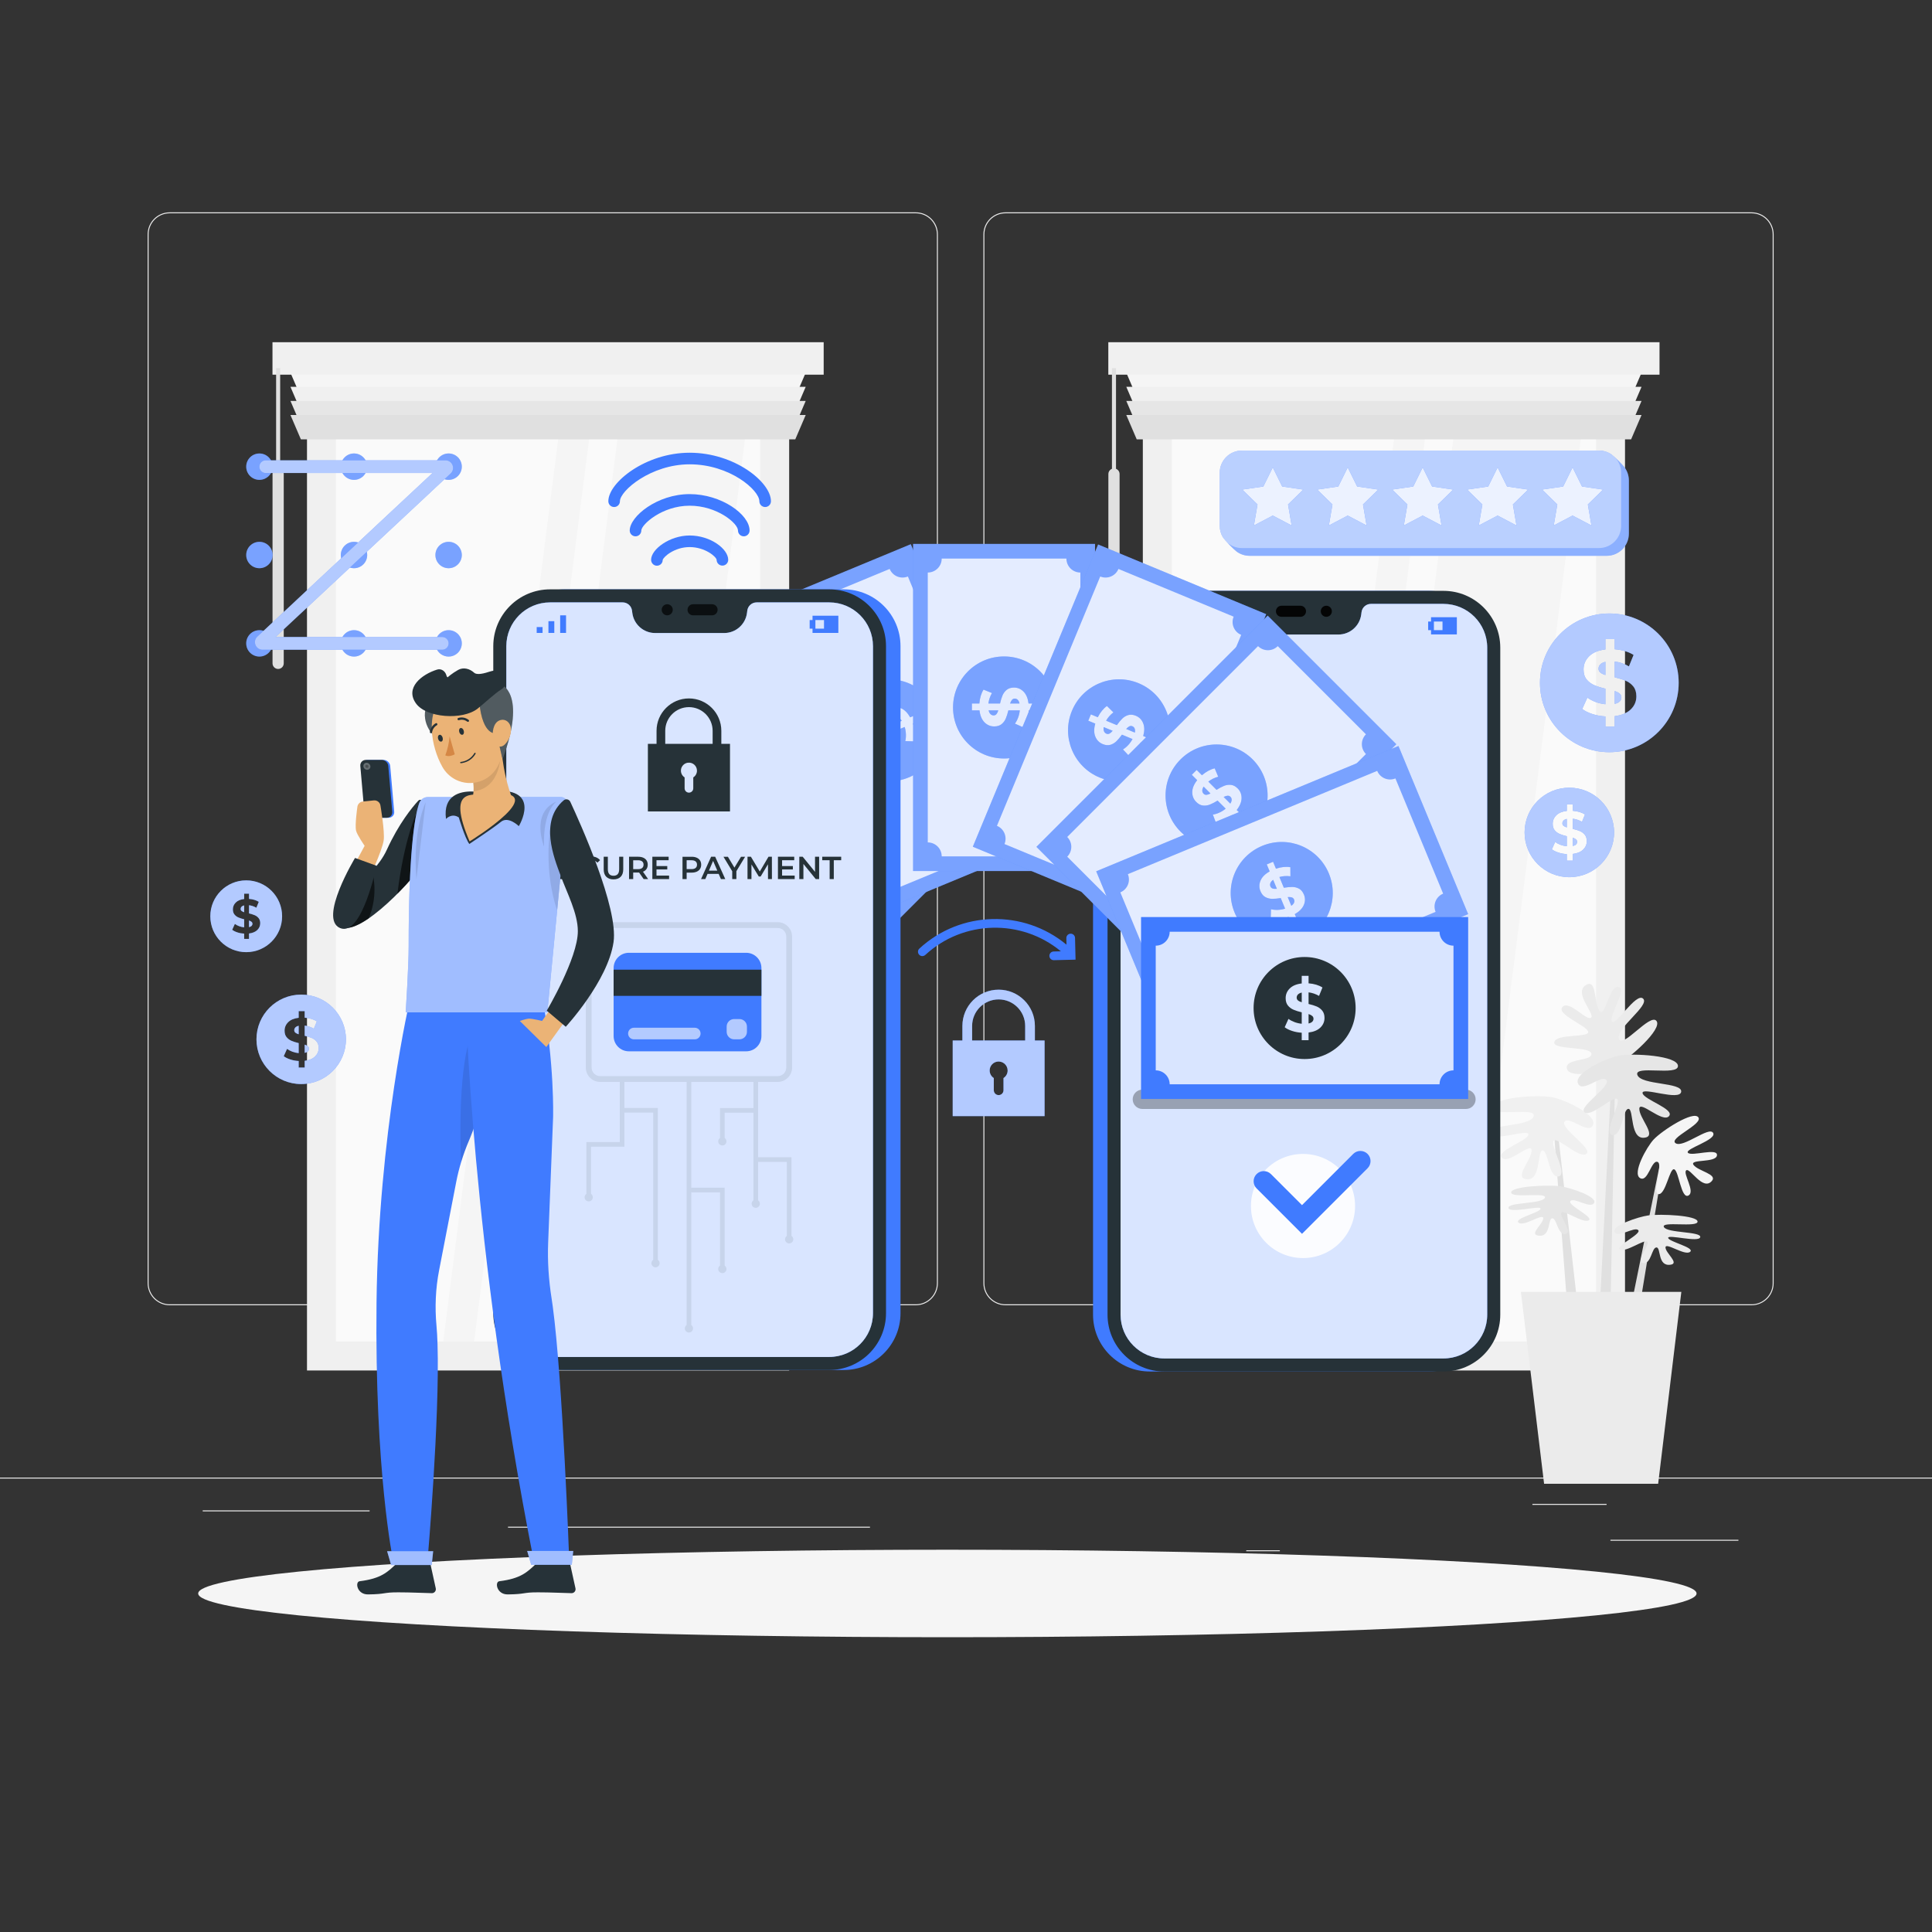 <?xml version="1.0" encoding="utf-8"?>
<!-- Generator: Adobe Illustrator 27.5.0, SVG Export Plug-In . SVG Version: 6.00 Build 0)  -->
<svg version="1.1" xmlns="http://www.w3.org/2000/svg" xmlns:xlink="http://www.w3.org/1999/xlink" x="0px" y="0px"
	 viewBox="0 0 500 500" style="enable-background:new 0 0 500 500;" xml:space="preserve">
<rect x="0" y="0" width="500" height="500" fill="#333333" stroke="none"/>
<g id="Background_Complete">
	<g>
		<rect x="416.779" y="398.494" style="fill:#EBEBEB;" width="33.122" height="0.25"/>
		<rect x="322.527" y="401.208" style="fill:#EBEBEB;" width="8.693" height="0.25"/>
		<rect x="396.586" y="389.208" style="fill:#EBEBEB;" width="19.192" height="0.25"/>
		<rect x="52.459" y="390.888" style="fill:#EBEBEB;" width="43.193" height="0.25"/>
		<rect x="104.556" y="390.888" style="fill:#EBEBEB;" width="6.333" height="0.25"/>
		<rect x="131.471" y="395.111" style="fill:#EBEBEB;" width="93.676" height="0.25"/>
		<path style="fill:#EBEBEB;" d="M237.014,337.8H43.915c-3.147,0-5.708-2.561-5.708-5.708V60.66c0-3.147,2.561-5.708,5.708-5.708
			h193.099c3.146,0,5.707,2.561,5.707,5.708v271.432C242.721,335.239,240.16,337.8,237.014,337.8z M43.915,55.203
			c-3.01,0-5.458,2.448-5.458,5.458v271.432c0,3.01,2.448,5.458,5.458,5.458h193.099c3.009,0,5.457-2.448,5.457-5.458V60.66
			c0-3.009-2.448-5.458-5.457-5.458H43.915z"/>
		<path style="fill:#EBEBEB;" d="M453.31,337.8H260.212c-3.147,0-5.707-2.561-5.707-5.708V60.66c0-3.147,2.561-5.708,5.707-5.708
			H453.31c3.148,0,5.708,2.561,5.708,5.708v271.432C459.019,335.239,456.458,337.8,453.31,337.8z M260.212,55.203
			c-3.009,0-5.457,2.448-5.457,5.458v271.432c0,3.01,2.448,5.458,5.457,5.458H453.31c3.01,0,5.458-2.448,5.458-5.458V60.66
			c0-3.009-2.448-5.458-5.458-5.458H260.212z"/>
		<rect y="382.398" style="fill:#EBEBEB;" width="500" height="0.25"/>
	</g>
	<g>
		<g>
			<rect x="79.45" y="96.503" style="fill:#F0F0F0;" width="124.785" height="258.176"/>
			<rect x="86.95" y="104.003" style="fill:#FAFAFA;" width="109.786" height="243.177"/>
			<g>
				<polygon style="fill:#F5F5F5;" points="130.043,347.18 163.043,347.18 194.024,104.003 161.024,104.003 				"/>
				<polygon style="fill:#F5F5F5;" points="145.691,104.003 114.709,347.18 122.709,347.18 153.691,104.003 				"/>
			</g>
			<g>
				<polygon style="fill:#F5F5F5;" points="205.818,102.756 77.868,102.756 75.168,96.456 208.518,96.456 				"/>
				<polygon style="fill:#F0F0F0;" points="205.818,106.405 77.868,106.405 75.168,100.105 208.518,100.105 				"/>
				<polygon style="fill:#E6E6E6;" points="205.818,110.054 77.868,110.054 75.168,103.754 208.518,103.754 				"/>
				<polygon style="fill:#E0E0E0;" points="205.818,113.704 77.868,113.704 75.168,107.404 208.518,107.404 				"/>
				<rect x="70.518" y="88.565" style="fill:#F0F0F0;" width="142.65" height="8.401"/>
				<path style="fill:#E0E0E0;" d="M71.982,173.125L71.982,173.125c-0.802,0-1.451-0.65-1.451-1.451V122.68
					c0-0.801,0.65-1.451,1.451-1.451l0,0c0.801,0,1.451,0.65,1.451,1.451v48.994C73.434,172.476,72.784,173.125,71.982,173.125z"/>
				<rect x="71.457" y="95.281" style="fill:#E0E0E0;" width="1.05" height="29.098"/>
			</g>
		</g>
		<g>
			<rect x="295.764" y="96.503" style="fill:#F0F0F0;" width="124.785" height="258.176"/>
			<rect x="303.264" y="104.003" style="fill:#FAFAFA;" width="109.786" height="243.177"/>
			<g>
				<polygon style="fill:#F5F5F5;" points="346.357,347.18 379.357,347.18 410.338,104.003 377.338,104.003 				"/>
				<polygon style="fill:#F5F5F5;" points="362.005,104.003 331.024,347.18 339.024,347.18 370.005,104.003 				"/>
			</g>
			<g>
				<polygon style="fill:#F5F5F5;" points="422.132,102.756 294.182,102.756 291.482,96.456 424.832,96.456 				"/>
				<polygon style="fill:#F0F0F0;" points="422.132,106.405 294.182,106.405 291.482,100.105 424.832,100.105 				"/>
				<polygon style="fill:#E6E6E6;" points="422.132,110.054 294.182,110.054 291.482,103.754 424.832,103.754 				"/>
				<polygon style="fill:#E0E0E0;" points="422.132,113.704 294.182,113.704 291.482,107.404 424.832,107.404 				"/>
				<rect x="286.832" y="88.565" style="fill:#F0F0F0;" width="142.65" height="8.401"/>
				<path style="fill:#E0E0E0;" d="M288.297,173.125L288.297,173.125c-0.802,0-1.451-0.65-1.451-1.451V122.68
					c0-0.801,0.65-1.451,1.451-1.451l0,0c0.802,0,1.451,0.65,1.451,1.451v48.994C289.748,172.476,289.098,173.125,288.297,173.125z"
					/>
				<rect x="287.772" y="95.281" style="fill:#E0E0E0;" width="1.05" height="29.098"/>
			</g>
		</g>
	</g>
	<g>
		<polygon style="fill:#E0E0E0;" points="401.517,284.582 407.077,357.448 410.46,357.148 402.186,284.282 		"/>
		<polygon style="fill:#E0E0E0;" points="431.498,294.757 421.578,354.927 418.788,354.431 430.964,294.459 		"/>
		<polygon style="fill:#E0E0E0;" points="418.14,270.993 416.386,359.171 412.991,358.954 417.456,270.659 		"/>
		<path style="fill:#F0F0F0;" d="M401.719,283.964c-3.825-0.712-15.333,0-15.333,2.667c0,2.667,11.5-0.333,10.5,2.333
			c-1,2.667-11.667,1.833-11.333,4.333s10.167-1.333,10,0.333c-0.167,1.667-8.5,4.167-6.833,6c1.667,1.833,7.667-4.303,7.667-1.901
			c0,2.401-4.366,6.764-1.667,7.401c4.238,1,3-7.469,4.5-7.401c1.5,0.068,1.56,7.104,4.107,6.735
			c2.547-0.37-2.107-7.884-1.274-9.192c0.833-1.308,6.667,4.692,8.5,3.359c1.833-1.333-6.833-6.667-5.667-8.333
			c1.167-1.667,6.267,3.5,7.383,0.833C413.385,288.464,404.853,284.547,401.719,283.964z"/>
		<path style="fill:#EBEBEB;" d="M418.252,275.762c3.452-1.794,12.082-9.442,10.44-11.543c-1.642-2.101-8.856,7.344-9.71,4.627
			c-0.854-2.717,8.064-8.628,6.262-10.393c-1.802-1.765-7.19,7.311-8.085,5.895c-0.895-1.416,4.132-8.517,1.69-8.935
			c-2.442-0.418-3.391,8.111-4.87,6.219c-1.479-1.892-0.725-8.019-3.244-6.858c-3.955,1.822,2.236,7.733,1.012,8.603
			c-1.224,0.87-5.604-4.637-7.383-2.777c-1.779,1.86,6.515,4.914,6.664,6.458c0.149,1.544-8.142,0.408-8.766,2.588
			c-0.624,2.179,9.489,1.045,9.596,3.077c0.107,2.032-7.093,1.101-6.331,3.89C406.289,279.4,415.423,277.232,418.252,275.762z"/>
		<path style="fill:#E6E6E6;" d="M418.923,273.21c3.825-0.712,15.333,0,15.333,2.667c0,2.667-11.5-0.333-10.5,2.333
			c1,2.667,11.667,1.833,11.333,4.333c-0.333,2.5-10.167-1.333-10,0.333c0.167,1.667,8.5,4.167,6.833,6
			c-1.667,1.833-7.667-4.303-7.667-1.901c0,2.401,4.366,6.764,1.667,7.401c-4.238,1-3-7.469-4.5-7.401
			c-1.5,0.068-1.56,7.104-4.107,6.735c-2.547-0.37,2.107-7.884,1.274-9.192c-0.833-1.308-6.667,4.692-8.5,3.359
			c-1.833-1.333,6.833-6.667,5.667-8.333c-1.167-1.667-6.267,3.5-7.383,0.833C407.257,277.71,415.789,273.793,418.923,273.21z"/>
		<path style="fill:#F5F5F5;" d="M427.965,294.904c2.207-2.355,10.251-7.533,11.561-5.75c1.31,1.783-7.852,5.427-5.873,6.719
			c1.979,1.291,8.7-4.506,9.706-2.671c1.005,1.835-7.452,4.104-6.522,5.136c0.93,1.032,7.73-1.391,7.516,0.654
			c-0.214,2.045-7.239,0.89-6.06,2.495c1.18,1.605,6.242,2.377,4.75,4.129c-2.342,2.751-5.675-3.52-6.645-2.737
			c-0.969,0.782,2.447,5.516,0.563,6.52c-1.884,1.004-2.465-6.306-3.664-6.771c-1.2-0.465-2.152,6.412-4.032,6.421
			c-1.881,0.009,1.293-7.814-0.306-8.355c-1.599-0.541-2.47,5.419-4.526,4.185S426.156,296.834,427.965,294.904z"/>
		<path style="fill:#E6E6E6;" d="M403.809,307.005c-3.173-0.429-12.721,0-12.721,1.606c0,1.606,9.541-0.201,8.711,1.405
			c-0.83,1.606-9.679,1.104-9.403,2.61c0.277,1.506,8.435-0.803,8.297,0.201c-0.138,1.004-7.052,2.509-5.669,3.614
			c1.383,1.104,6.361-2.591,6.361-1.145c0,1.446-3.623,4.074-1.383,4.458c3.516,0.602,2.489-4.499,3.733-4.458
			c1.245,0.041,1.295,4.279,3.408,4.056c2.113-0.223-1.749-4.748-1.057-5.536c0.691-0.788,5.531,2.826,7.052,2.023
			c1.521-0.803-5.669-4.015-4.701-5.019c0.968-1.004,5.199,2.108,6.126,0.502C413.488,309.715,406.409,307.356,403.809,307.005z"/>
		<path style="fill:#EBEBEB;" d="M426.606,314.545c3.174-0.429,12.721,0,12.721,1.606c0,1.606-9.541-0.201-8.711,1.405
			c0.83,1.606,9.679,1.104,9.403,2.61c-0.276,1.506-8.435-0.803-8.296,0.201c0.138,1.004,7.052,2.51,5.669,3.614
			c-1.383,1.104-6.361-2.591-6.361-1.145c0,1.446,3.623,4.074,1.383,4.458c-3.516,0.602-2.489-4.499-3.733-4.458
			c-1.245,0.041-1.295,4.279-3.408,4.056c-2.113-0.223,1.749-4.748,1.057-5.536c-0.691-0.788-5.531,2.826-7.052,2.023
			c-1.521-0.803,5.669-4.015,4.701-5.019c-0.968-1.004-5.199,2.108-6.125,0.502C416.927,317.255,424.005,314.896,426.606,314.545z"
			/>
		<polygon style="fill:#EBEBEB;" points="393.609,334.331 399.609,383.999 429.128,383.999 435.128,334.331 		"/>
	</g>
</g>
<g id="Background_Simple" style="display:none;">
	<g>
		<path style="display:inline;fill:#407BFF;" d="M219.365,292.058c-16.753-7.14-53.258,12.19-70.929,16.591
			c-44.588,11.104-96.446-7.629-92.039-69.989c6.025-85.254,131.879-178.944,263.452-134.088
			c66.461,22.658,120.878,85.988,120.749,161.958C440.362,404.583,309.47,409.259,268.34,374.639
			C229.822,342.216,241.446,301.469,219.365,292.058z"/>
		<path style="display:inline;opacity:0.9;fill:#FFFFFF;" d="M219.365,292.058c-16.753-7.14-53.258,12.19-70.929,16.591
			c-44.588,11.104-96.446-7.629-92.039-69.989c6.025-85.254,131.879-178.944,263.452-134.088
			c66.461,22.658,120.878,85.988,120.749,161.958C440.362,404.583,309.47,409.259,268.34,374.639
			C229.822,342.216,241.446,301.469,219.365,292.058z"/>
	</g>
</g>
<g id="Shadow">
	<ellipse id="_x3C_Path_x3E__1_" style="fill:#F5F5F5;" cx="245.178" cy="412.391" rx="193.889" ry="11.323"/>
</g>
<g id="Graphics">
	<g>
		<g>
			<path style="fill:#407BFF;" d="M413.698,173.061c0,0.402,0.153,0.731,0.457,0.987c0.305,0.256,0.747,0.473,1.324,0.649v-3.417
				c-0.61,0.144-1.059,0.373-1.347,0.686C413.841,172.279,413.698,172.644,413.698,173.061z"/>
			<path style="fill:#407BFF;" d="M417.885,178.837v3.321c0.578-0.129,1.011-0.338,1.3-0.626c0.288-0.29,0.433-0.633,0.433-1.035
				c0-0.401-0.149-0.73-0.445-0.987C418.875,179.253,418.447,179.029,417.885,178.837z"/>
			<path style="fill:#407BFF;" d="M416.489,158.769c-9.913,0-17.95,8.036-17.95,17.95c0,9.913,8.036,17.95,17.95,17.95
				c9.913,0,17.95-8.036,17.95-17.95C434.439,166.805,426.403,158.769,416.489,158.769z M422.048,183.589
				c-0.962,0.939-2.35,1.52-4.163,1.744v2.695h-2.407v-2.623c-1.187-0.064-2.318-0.272-3.393-0.626
				c-1.076-0.353-1.942-0.786-2.599-1.299l1.324-2.937c0.609,0.45,1.324,0.827,2.142,1.131c0.818,0.305,1.66,0.498,2.527,0.578
				v-4.02c-1.139-0.272-2.101-0.577-2.888-0.914c-0.786-0.337-1.444-0.83-1.973-1.48c-0.53-0.649-0.795-1.512-0.795-2.587
				c0-1.331,0.485-2.474,1.456-3.429c0.971-0.954,2.37-1.536,4.199-1.745v-2.672h2.407v2.624c1.973,0.16,3.602,0.65,4.885,1.468
				l-1.203,2.96c-1.204-0.69-2.43-1.108-3.682-1.252v4.091c1.123,0.256,2.073,0.55,2.852,0.878c0.778,0.329,1.431,0.818,1.961,1.469
				c0.529,0.65,0.794,1.504,0.794,2.563C423.492,181.523,423.012,182.65,422.048,183.589z"/>
		</g>
		<g style="opacity:0.6;">
			<path style="fill:#FFFFFF;" d="M413.698,173.061c0,0.402,0.153,0.731,0.457,0.987c0.305,0.256,0.747,0.473,1.324,0.649v-3.417
				c-0.61,0.144-1.059,0.373-1.347,0.686C413.841,172.279,413.698,172.644,413.698,173.061z"/>
			<path style="fill:#FFFFFF;" d="M417.885,178.837v3.321c0.578-0.129,1.011-0.338,1.3-0.626c0.288-0.29,0.433-0.633,0.433-1.035
				c0-0.401-0.149-0.73-0.445-0.987C418.875,179.253,418.447,179.029,417.885,178.837z"/>
			<path style="fill:#FFFFFF;" d="M416.489,158.769c-9.913,0-17.95,8.036-17.95,17.95c0,9.913,8.036,17.95,17.95,17.95
				c9.913,0,17.95-8.036,17.95-17.95C434.439,166.805,426.403,158.769,416.489,158.769z M422.048,183.589
				c-0.962,0.939-2.35,1.52-4.163,1.744v2.695h-2.407v-2.623c-1.187-0.064-2.318-0.272-3.393-0.626
				c-1.076-0.353-1.942-0.786-2.599-1.299l1.324-2.937c0.609,0.45,1.324,0.827,2.142,1.131c0.818,0.305,1.66,0.498,2.527,0.578
				v-4.02c-1.139-0.272-2.101-0.577-2.888-0.914c-0.786-0.337-1.444-0.83-1.973-1.48c-0.53-0.649-0.795-1.512-0.795-2.587
				c0-1.331,0.485-2.474,1.456-3.429c0.971-0.954,2.37-1.536,4.199-1.745v-2.672h2.407v2.624c1.973,0.16,3.602,0.65,4.885,1.468
				l-1.203,2.96c-1.204-0.69-2.43-1.108-3.682-1.252v4.091c1.123,0.256,2.073,0.55,2.852,0.878c0.778,0.329,1.431,0.818,1.961,1.469
				c0.529,0.65,0.794,1.504,0.794,2.563C423.492,181.523,423.012,182.65,422.048,183.589z"/>
		</g>
	</g>
	<g>
		<g>
			<path style="fill:#407BFF;" d="M62.274,235.236c0,0.208,0.079,0.378,0.237,0.511c0.158,0.133,0.387,0.245,0.685,0.336v-1.769
				c-0.316,0.075-0.548,0.193-0.697,0.355C62.348,234.831,62.274,235.02,62.274,235.236z"/>
			<path style="fill:#407BFF;" d="M64.441,238.225v1.719c0.299-0.067,0.523-0.175,0.673-0.324c0.149-0.15,0.224-0.328,0.224-0.536
				c0-0.207-0.077-0.378-0.23-0.511C64.954,238.441,64.732,238.325,64.441,238.225z"/>
			<path style="fill:#407BFF;" d="M63.719,227.838c-5.131,0-9.29,4.159-9.29,9.29c0,5.131,4.159,9.29,9.29,9.29
				s9.29-4.159,9.29-9.29C73.009,231.998,68.85,227.838,63.719,227.838z M66.596,240.685c-0.498,0.486-1.216,0.787-2.155,0.903
				v1.395h-1.246v-1.357c-0.614-0.033-1.2-0.141-1.756-0.324c-0.557-0.182-1.005-0.407-1.345-0.672l0.685-1.52
				c0.315,0.233,0.685,0.428,1.109,0.585c0.424,0.158,0.859,0.258,1.308,0.299v-2.081c-0.59-0.141-1.088-0.299-1.494-0.473
				c-0.407-0.174-0.748-0.43-1.021-0.766c-0.274-0.336-0.411-0.782-0.411-1.339c0-0.689,0.251-1.281,0.754-1.775
				c0.503-0.494,1.227-0.795,2.174-0.903v-1.383h1.246v1.358c1.021,0.083,1.864,0.336,2.528,0.76l-0.623,1.532
				c-0.623-0.357-1.258-0.573-1.906-0.648v2.118c0.581,0.133,1.073,0.285,1.476,0.454c0.402,0.17,0.741,0.423,1.015,0.76
				c0.274,0.336,0.411,0.779,0.411,1.326C67.343,239.616,67.094,240.199,66.596,240.685z"/>
		</g>
		<g style="opacity:0.6;">
			<path style="fill:#FFFFFF;" d="M62.274,235.236c0,0.208,0.079,0.378,0.237,0.511c0.158,0.133,0.387,0.245,0.685,0.336v-1.769
				c-0.316,0.075-0.548,0.193-0.697,0.355C62.348,234.831,62.274,235.02,62.274,235.236z"/>
			<path style="fill:#FFFFFF;" d="M64.441,238.225v1.719c0.299-0.067,0.523-0.175,0.673-0.324c0.149-0.15,0.224-0.328,0.224-0.536
				c0-0.207-0.077-0.378-0.23-0.511C64.954,238.441,64.732,238.325,64.441,238.225z"/>
			<path style="fill:#FFFFFF;" d="M63.719,227.838c-5.131,0-9.29,4.159-9.29,9.29c0,5.131,4.159,9.29,9.29,9.29
				s9.29-4.159,9.29-9.29C73.009,231.998,68.85,227.838,63.719,227.838z M66.596,240.685c-0.498,0.486-1.216,0.787-2.155,0.903
				v1.395h-1.246v-1.357c-0.614-0.033-1.2-0.141-1.756-0.324c-0.557-0.182-1.005-0.407-1.345-0.672l0.685-1.52
				c0.315,0.233,0.685,0.428,1.109,0.585c0.424,0.158,0.859,0.258,1.308,0.299v-2.081c-0.59-0.141-1.088-0.299-1.494-0.473
				c-0.407-0.174-0.748-0.43-1.021-0.766c-0.274-0.336-0.411-0.782-0.411-1.339c0-0.689,0.251-1.281,0.754-1.775
				c0.503-0.494,1.227-0.795,2.174-0.903v-1.383h1.246v1.358c1.021,0.083,1.864,0.336,2.528,0.76l-0.623,1.532
				c-0.623-0.357-1.258-0.573-1.906-0.648v2.118c0.581,0.133,1.073,0.285,1.476,0.454c0.402,0.17,0.741,0.423,1.015,0.76
				c0.274,0.336,0.411,0.779,0.411,1.326C67.343,239.616,67.094,240.199,66.596,240.685z"/>
		</g>
	</g>
	<g>
		<g>
			<path style="fill:#407BFF;" d="M404.341,213.077c0,0.259,0.099,0.471,0.295,0.637c0.197,0.165,0.482,0.305,0.854,0.419v-2.205
				c-0.394,0.093-0.683,0.241-0.869,0.443C404.434,212.573,404.341,212.808,404.341,213.077z"/>
			<path style="fill:#407BFF;" d="M407.043,216.804v2.143c0.373-0.083,0.652-0.218,0.839-0.404c0.186-0.187,0.279-0.409,0.279-0.668
				c0-0.258-0.096-0.471-0.287-0.637C407.681,217.072,407.405,216.928,407.043,216.804z"/>
			<path style="fill:#407BFF;" d="M406.142,203.857c-6.396,0-11.58,5.184-11.58,11.58c0,6.395,5.185,11.58,11.58,11.58
				c6.395,0,11.58-5.185,11.58-11.58C417.722,209.041,412.538,203.857,406.142,203.857z M409.728,219.87
				c-0.621,0.606-1.516,0.981-2.686,1.125v1.739h-1.553v-1.692c-0.766-0.041-1.496-0.176-2.189-0.404
				c-0.694-0.227-1.253-0.507-1.677-0.838l0.854-1.895c0.393,0.29,0.854,0.533,1.382,0.73c0.528,0.196,1.071,0.321,1.63,0.373
				v-2.593c-0.735-0.176-1.356-0.372-1.863-0.59c-0.507-0.217-0.932-0.535-1.273-0.955c-0.342-0.419-0.513-0.975-0.513-1.669
				c0-0.859,0.313-1.596,0.939-2.212c0.626-0.615,1.529-0.991,2.709-1.125v-1.724h1.553v1.693c1.273,0.103,2.324,0.419,3.152,0.947
				l-0.776,1.91c-0.777-0.445-1.568-0.715-2.376-0.808v2.639c0.724,0.165,1.338,0.355,1.84,0.566
				c0.502,0.212,0.923,0.528,1.265,0.948c0.341,0.419,0.512,0.97,0.512,1.653C410.66,218.537,410.35,219.264,409.728,219.87z"/>
		</g>
		<g style="opacity:0.6;">
			<path style="fill:#FFFFFF;" d="M404.341,213.077c0,0.259,0.099,0.471,0.295,0.637c0.197,0.165,0.482,0.305,0.854,0.419v-2.205
				c-0.394,0.093-0.683,0.241-0.869,0.443C404.434,212.573,404.341,212.808,404.341,213.077z"/>
			<path style="fill:#FFFFFF;" d="M407.043,216.804v2.143c0.373-0.083,0.652-0.218,0.839-0.404c0.186-0.187,0.279-0.409,0.279-0.668
				c0-0.258-0.096-0.471-0.287-0.637C407.681,217.072,407.405,216.928,407.043,216.804z"/>
			<path style="fill:#FFFFFF;" d="M406.142,203.857c-6.396,0-11.58,5.184-11.58,11.58c0,6.395,5.185,11.58,11.58,11.58
				c6.395,0,11.58-5.185,11.58-11.58C417.722,209.041,412.538,203.857,406.142,203.857z M409.728,219.87
				c-0.621,0.606-1.516,0.981-2.686,1.125v1.739h-1.553v-1.692c-0.766-0.041-1.496-0.176-2.189-0.404
				c-0.694-0.227-1.253-0.507-1.677-0.838l0.854-1.895c0.393,0.29,0.854,0.533,1.382,0.73c0.528,0.196,1.071,0.321,1.63,0.373
				v-2.593c-0.735-0.176-1.356-0.372-1.863-0.59c-0.507-0.217-0.932-0.535-1.273-0.955c-0.342-0.419-0.513-0.975-0.513-1.669
				c0-0.859,0.313-1.596,0.939-2.212c0.626-0.615,1.529-0.991,2.709-1.125v-1.724h1.553v1.693c1.273,0.103,2.324,0.419,3.152,0.947
				l-0.776,1.91c-0.777-0.445-1.568-0.715-2.376-0.808v2.639c0.724,0.165,1.338,0.355,1.84,0.566
				c0.502,0.212,0.923,0.528,1.265,0.948c0.341,0.419,0.512,0.97,0.512,1.653C410.66,218.537,410.35,219.264,409.728,219.87z"/>
		</g>
	</g>
	<g>
		<g>
			<path style="fill:#407BFF;" d="M76.15,266.618c0,0.259,0.099,0.471,0.295,0.637c0.197,0.165,0.482,0.305,0.854,0.419v-2.205
				c-0.394,0.093-0.683,0.241-0.869,0.442C76.243,266.114,76.15,266.35,76.15,266.618z"/>
			<path style="fill:#407BFF;" d="M78.852,270.345v2.143c0.373-0.083,0.652-0.218,0.839-0.404c0.186-0.187,0.279-0.409,0.279-0.668
				c0-0.259-0.096-0.471-0.287-0.637C79.491,270.613,79.214,270.469,78.852,270.345z"/>
			<path style="fill:#407BFF;" d="M77.951,257.398c-6.396,0-11.58,5.185-11.58,11.58c0,6.396,5.185,11.58,11.58,11.58
				s11.58-5.185,11.58-11.58C89.532,262.583,84.347,257.398,77.951,257.398z M81.538,273.411c-0.621,0.606-1.516,0.981-2.686,1.125
				v1.739h-1.553v-1.692c-0.766-0.041-1.495-0.176-2.189-0.404c-0.694-0.227-1.253-0.507-1.677-0.838l0.854-1.895
				c0.393,0.29,0.854,0.534,1.382,0.73c0.528,0.196,1.071,0.321,1.63,0.373v-2.593c-0.735-0.176-1.356-0.372-1.863-0.59
				c-0.507-0.217-0.932-0.536-1.273-0.955c-0.342-0.419-0.513-0.975-0.513-1.669c0-0.859,0.313-1.596,0.939-2.212
				c0.627-0.615,1.529-0.991,2.709-1.125v-1.724h1.553v1.693c1.273,0.103,2.324,0.419,3.152,0.947l-0.776,1.91
				c-0.777-0.445-1.568-0.715-2.376-0.808v2.639c0.724,0.165,1.338,0.355,1.84,0.566c0.502,0.212,0.923,0.528,1.265,0.948
				c0.341,0.419,0.512,0.97,0.512,1.653C82.469,272.078,82.159,272.805,81.538,273.411z"/>
		</g>
		<g style="opacity:0.6;">
			<path style="fill:#FFFFFF;" d="M76.15,266.618c0,0.259,0.099,0.471,0.295,0.637c0.197,0.165,0.482,0.305,0.854,0.419v-2.205
				c-0.394,0.093-0.683,0.241-0.869,0.442C76.243,266.114,76.15,266.35,76.15,266.618z"/>
			<path style="fill:#FFFFFF;" d="M78.852,270.345v2.143c0.373-0.083,0.652-0.218,0.839-0.404c0.186-0.187,0.279-0.409,0.279-0.668
				c0-0.259-0.096-0.471-0.287-0.637C79.491,270.613,79.214,270.469,78.852,270.345z"/>
			<path style="fill:#FFFFFF;" d="M77.951,257.398c-6.396,0-11.58,5.185-11.58,11.58c0,6.396,5.185,11.58,11.58,11.58
				s11.58-5.185,11.58-11.58C89.532,262.583,84.347,257.398,77.951,257.398z M81.538,273.411c-0.621,0.606-1.516,0.981-2.686,1.125
				v1.739h-1.553v-1.692c-0.766-0.041-1.495-0.176-2.189-0.404c-0.694-0.227-1.253-0.507-1.677-0.838l0.854-1.895
				c0.393,0.29,0.854,0.534,1.382,0.73c0.528,0.196,1.071,0.321,1.63,0.373v-2.593c-0.735-0.176-1.356-0.372-1.863-0.59
				c-0.507-0.217-0.932-0.536-1.273-0.955c-0.342-0.419-0.513-0.975-0.513-1.669c0-0.859,0.313-1.596,0.939-2.212
				c0.627-0.615,1.529-0.991,2.709-1.125v-1.724h1.553v1.693c1.273,0.103,2.324,0.419,3.152,0.947l-0.776,1.91
				c-0.777-0.445-1.568-0.715-2.376-0.808v2.639c0.724,0.165,1.338,0.355,1.84,0.566c0.502,0.212,0.923,0.528,1.265,0.948
				c0.341,0.419,0.512,0.97,0.512,1.653C82.469,272.078,82.159,272.805,81.538,273.411z"/>
		</g>
	</g>
	<g>
		<g>
			<path style="fill:#407BFF;" d="M417.112,117.655c-0.934-0.661-2.073-1.051-3.305-1.051h-92.398c-3.171,0-5.742,2.571-5.742,5.742
				v13.751c0,1.049,0.283,2.032,0.775,2.877c0.493,0.845,2.976,3.317,3.611,3.778c0.943,0.684,2.102,1.087,3.356,1.087h92.398
				c3.171,0,5.742-2.57,5.742-5.742v-13.751c0-1.267-0.412-2.436-1.107-3.383C419.984,120.339,417.768,118.12,417.112,117.655z"/>
			<path style="opacity:0.4;fill:#FFFFFF;" d="M417.112,117.655c-0.934-0.661-2.073-1.051-3.305-1.051h-92.398
				c-3.171,0-5.742,2.571-5.742,5.742v13.751c0,1.049,0.283,2.032,0.775,2.877c0.493,0.845,2.976,3.317,3.611,3.778
				c0.943,0.684,2.102,1.087,3.356,1.087h92.398c3.171,0,5.742-2.57,5.742-5.742v-13.751c0-1.267-0.412-2.436-1.107-3.383
				C419.984,120.339,417.768,118.12,417.112,117.655z"/>
			<path style="opacity:0.4;fill:#FFFFFF;" d="M413.807,141.838h-92.398c-3.171,0-5.741-2.57-5.741-5.742v-13.751
				c0-3.171,2.571-5.742,5.741-5.742h92.398c3.171,0,5.741,2.571,5.741,5.742v13.751
				C419.548,139.268,416.978,141.838,413.807,141.838z"/>
		</g>
		<polygon style="fill:#407BFF;" points="329.393,120.96 331.836,125.909 337.297,126.702 333.345,130.555 334.278,135.995 
			329.393,133.426 324.508,135.995 325.441,130.555 321.489,126.702 326.95,125.909 		"/>
		<polygon style="fill:#407BFF;" points="348.791,120.96 351.233,125.909 356.695,126.702 352.743,130.555 353.676,135.995 
			348.791,133.426 343.905,135.995 344.839,130.555 340.886,126.702 346.348,125.909 		"/>
		<polygon style="fill:#407BFF;" points="368.188,120.96 370.631,125.909 376.093,126.702 372.141,130.555 373.073,135.995 
			368.188,133.426 363.303,135.995 364.236,130.555 360.284,126.702 365.746,125.909 		"/>
		<polygon style="fill:#407BFF;" points="387.586,120.96 390.029,125.909 395.49,126.702 391.538,130.555 392.471,135.995 
			387.586,133.426 382.701,135.995 383.634,130.555 379.682,126.702 385.143,125.909 		"/>
		<polygon style="fill:#407BFF;" points="406.984,120.96 409.426,125.909 414.888,126.702 410.936,130.555 411.869,135.995 
			406.984,133.426 402.099,135.995 403.032,130.555 399.079,126.702 404.541,125.909 		"/>
		<g>
			<polygon style="opacity:0.9;fill:#FFFFFF;" points="329.393,120.96 331.836,125.909 337.297,126.702 333.345,130.555 
				334.278,135.995 329.393,133.426 324.508,135.995 325.441,130.555 321.489,126.702 326.95,125.909 			"/>
			<polygon style="opacity:0.9;fill:#FFFFFF;" points="348.791,120.96 351.233,125.909 356.695,126.702 352.743,130.555 
				353.676,135.995 348.791,133.426 343.905,135.995 344.839,130.555 340.886,126.702 346.348,125.909 			"/>
			<polygon style="opacity:0.9;fill:#FFFFFF;" points="368.188,120.96 370.631,125.909 376.093,126.702 372.141,130.555 
				373.073,135.995 368.188,133.426 363.303,135.995 364.236,130.555 360.284,126.702 365.746,125.909 			"/>
			<polygon style="opacity:0.9;fill:#FFFFFF;" points="387.586,120.96 390.029,125.909 395.49,126.702 391.538,130.555 
				392.471,135.995 387.586,133.426 382.701,135.995 383.634,130.555 379.682,126.702 385.143,125.909 			"/>
			<polygon style="opacity:0.9;fill:#FFFFFF;" points="406.984,120.96 409.426,125.909 414.888,126.702 410.936,130.555 
				411.869,135.995 406.984,133.426 402.099,135.995 403.032,130.555 399.079,126.702 404.541,125.909 			"/>
		</g>
	</g>
	<g>
		<path style="fill:#407BFF;" d="M267.83,269.275v-3.768c0-5.172-4.208-9.381-9.381-9.381c-5.173,0-9.381,4.208-9.381,9.381v3.768
			h-2.509v19.583h23.779v-19.583H267.83z M251.586,265.508c0-3.784,3.079-6.863,6.863-6.863c3.784,0,6.863,3.079,6.863,6.863v3.768
			h-13.726V265.508z M259.703,279v3.157c0,0.692-0.561,1.254-1.254,1.254c-0.692,0-1.254-0.561-1.254-1.254V279
			c-0.762-0.49-1.222-1.408-1.025-2.418c0.178-0.913,0.932-1.655,1.847-1.819c1.474-0.265,2.756,0.86,2.756,2.285
			C260.773,277.868,260.345,278.586,259.703,279z"/>
		<path style="opacity:0.6;fill:#FFFFFF;" d="M267.83,269.275v-3.768c0-5.172-4.208-9.381-9.381-9.381
			c-5.173,0-9.381,4.208-9.381,9.381v3.768h-2.509v19.583h23.779v-19.583H267.83z M251.586,265.508c0-3.784,3.079-6.863,6.863-6.863
			c3.784,0,6.863,3.079,6.863,6.863v3.768h-13.726V265.508z M259.703,279v3.157c0,0.692-0.561,1.254-1.254,1.254
			c-0.692,0-1.254-0.561-1.254-1.254V279c-0.762-0.49-1.222-1.408-1.025-2.418c0.178-0.913,0.932-1.655,1.847-1.819
			c1.474-0.265,2.756,0.86,2.756,2.285C260.773,277.868,260.345,278.586,259.703,279z"/>
	</g>
	<g>
		<g>
			<g>
				<circle style="fill:#407BFF;" cx="67.134" cy="166.504" r="3.415"/>
				<path style="fill:#407BFF;" d="M95.031,166.504c0,1.886-1.529,3.415-3.415,3.415c-1.886,0-3.415-1.529-3.415-3.415
					c0-1.886,1.529-3.415,3.415-3.415C93.503,163.089,95.031,164.618,95.031,166.504z"/>
				<circle style="fill:#407BFF;" cx="116.099" cy="166.504" r="3.415"/>
				<path style="fill:#407BFF;" d="M70.549,143.638c0,1.886-1.529,3.415-3.415,3.415c-1.886,0-3.415-1.529-3.415-3.415
					c0-1.886,1.529-3.415,3.415-3.415C69.02,140.223,70.549,141.752,70.549,143.638z"/>
				<path style="fill:#407BFF;" d="M95.031,143.638c0,1.886-1.529,3.415-3.415,3.415c-1.886,0-3.415-1.529-3.415-3.415
					c0-1.886,1.529-3.415,3.415-3.415C93.503,140.223,95.031,141.752,95.031,143.638z"/>
				<path style="fill:#407BFF;" d="M119.514,143.638c0,1.886-1.529,3.415-3.415,3.415c-1.886,0-3.415-1.529-3.415-3.415
					c0-1.886,1.529-3.415,3.415-3.415C117.985,140.223,119.514,141.752,119.514,143.638z"/>
				<circle style="fill:#407BFF;" cx="67.134" cy="120.773" r="3.415"/>
				<path style="fill:#407BFF;" d="M95.031,120.773c0,1.886-1.529,3.415-3.415,3.415c-1.886,0-3.415-1.529-3.415-3.415
					c0-1.886,1.529-3.415,3.415-3.415C93.503,117.358,95.031,118.887,95.031,120.773z"/>
				<circle style="fill:#407BFF;" cx="116.099" cy="120.773" r="3.415"/>
			</g>
			<g style="opacity:0.3;">
				<circle style="fill:#FFFFFF;" cx="67.134" cy="166.504" r="3.415"/>
				<path style="fill:#FFFFFF;" d="M95.031,166.504c0,1.886-1.529,3.415-3.415,3.415c-1.886,0-3.415-1.529-3.415-3.415
					c0-1.886,1.529-3.415,3.415-3.415C93.503,163.089,95.031,164.618,95.031,166.504z"/>
				<circle style="fill:#FFFFFF;" cx="116.099" cy="166.504" r="3.415"/>
				<path style="fill:#FFFFFF;" d="M70.549,143.638c0,1.886-1.529,3.415-3.415,3.415c-1.886,0-3.415-1.529-3.415-3.415
					c0-1.886,1.529-3.415,3.415-3.415C69.02,140.223,70.549,141.752,70.549,143.638z"/>
				<path style="fill:#FFFFFF;" d="M95.031,143.638c0,1.886-1.529,3.415-3.415,3.415c-1.886,0-3.415-1.529-3.415-3.415
					c0-1.886,1.529-3.415,3.415-3.415C93.503,140.223,95.031,141.752,95.031,143.638z"/>
				<path style="fill:#FFFFFF;" d="M119.514,143.638c0,1.886-1.529,3.415-3.415,3.415c-1.886,0-3.415-1.529-3.415-3.415
					c0-1.886,1.529-3.415,3.415-3.415C117.985,140.223,119.514,141.752,119.514,143.638z"/>
				<circle style="fill:#FFFFFF;" cx="67.134" cy="120.773" r="3.415"/>
				<path style="fill:#FFFFFF;" d="M95.031,120.773c0,1.886-1.529,3.415-3.415,3.415c-1.886,0-3.415-1.529-3.415-3.415
					c0-1.886,1.529-3.415,3.415-3.415C93.503,117.358,95.031,118.887,95.031,120.773z"/>
				<circle style="fill:#FFFFFF;" cx="116.099" cy="120.773" r="3.415"/>
			</g>
		</g>
		<g>
			<g>
				<path style="fill:#407BFF;" d="M116.099,166.504c0,0.909-0.737,1.646-1.646,1.646H67.945c-0.813,0-1.53-0.489-1.828-1.244
					c-0.298-0.756-0.107-1.603,0.487-2.157l45.322-42.33H68.779c-0.909,0-1.646-0.737-1.646-1.646l0,0
					c0-0.909,0.737-1.645,1.646-1.645h46.509c0.813,0,1.53,0.488,1.829,1.244c0.298,0.757,0.107,1.603-0.487,2.157l-45.322,42.33
					h43.146C115.362,164.858,116.099,165.595,116.099,166.504L116.099,166.504z"/>
			</g>
			<g style="opacity:0.6;">
				<path style="fill:#FFFFFF;" d="M116.099,166.504c0,0.909-0.737,1.646-1.646,1.646H67.945c-0.813,0-1.53-0.489-1.828-1.244
					c-0.298-0.756-0.107-1.603,0.487-2.157l45.322-42.33H68.779c-0.909,0-1.646-0.737-1.646-1.646l0,0
					c0-0.909,0.737-1.645,1.646-1.645h46.509c0.813,0,1.53,0.488,1.829,1.244c0.298,0.757,0.107,1.603-0.487,2.157l-45.322,42.33
					h43.146C115.362,164.858,116.099,165.595,116.099,166.504L116.099,166.504z"/>
			</g>
		</g>
	</g>
</g>
<g id="Device_2">
	<g>
		<g>
			<path style="fill:#407BFF;" d="M297.589,354.945h72.219c8.125,0,14.711-6.586,14.711-14.711l0-172.613
				c0-8.124-6.586-14.711-14.711-14.711h-72.219c-8.124,0-14.71,6.586-14.711,14.711l0,172.613
				C282.878,348.358,289.464,354.945,297.589,354.945z"/>
			<path style="fill:#263238;" d="M301.339,354.945h72.219c8.125,0,14.711-6.586,14.711-14.711l0-172.613
				c0-8.124-6.586-14.711-14.711-14.711h-72.219c-8.124,0-14.71,6.586-14.711,14.711l0,172.613
				C286.628,348.358,293.214,354.945,301.339,354.945z"/>
			<g>
				<path style="fill:#407BFF;" d="M301.339,156.286h18.771c1.229,0,2.267,0.914,2.423,2.133l0.075,0.588
					c0.38,2.978,2.915,5.21,5.917,5.21h17.846c3.002,0,5.537-2.232,5.917-5.21l0.075-0.588c0.156-1.219,1.194-2.133,2.423-2.133
					h18.771c6.26,0,11.335,5.075,11.335,11.335v172.613c0,6.26-5.075,11.336-11.336,11.336h-72.219
					c-6.26,0-11.336-5.075-11.336-11.336V167.621C290.003,161.361,295.078,156.286,301.339,156.286z"/>
				<path style="opacity:0.8;fill:#FFFFFF;" d="M301.339,156.286h18.771c1.229,0,2.267,0.914,2.423,2.133l0.075,0.588
					c0.38,2.978,2.915,5.21,5.917,5.21h17.846c3.002,0,5.537-2.232,5.917-5.21l0.075-0.588c0.156-1.219,1.194-2.133,2.423-2.133
					h18.771c6.26,0,11.335,5.075,11.335,11.335v172.613c0,6.26-5.075,11.336-11.336,11.336h-72.219
					c-6.26,0-11.336-5.075-11.336-11.336V167.621C290.003,161.361,295.078,156.286,301.339,156.286z"/>
			</g>
			<g style="opacity:0.9;">
				<path d="M341.816,158.198c0,0.792,0.642,1.434,1.434,1.434c0.792,0,1.434-0.642,1.434-1.434c0-0.792-0.642-1.434-1.434-1.434
					C342.458,156.764,341.816,157.406,341.816,158.198z"/>
				<path d="M331.646,156.764c0.567,0,4.351,0,4.918,0c0.792,0,1.434,0.642,1.434,1.434c0,0.792-0.642,1.434-1.434,1.434
					c-0.492,0-4.426,0-4.918,0c-0.792,0-1.435-0.642-1.434-1.434C330.211,157.406,330.854,156.764,331.646,156.764z"/>
			</g>
			<g>
				<rect x="298.964" y="162.67" style="fill:#407BFF;" width="1.519" height="1.519"/>
				<polygon style="fill:#407BFF;" points="302.002,162.67 302.002,164.189 303.52,164.189 303.521,162.67 303.521,161.151 
					302.002,161.151 				"/>
				<polygon style="fill:#407BFF;" points="305.039,159.632 305.039,161.151 305.039,162.67 305.039,164.189 306.558,164.189 
					306.558,162.67 306.558,161.151 306.558,159.632 				"/>
			</g>
			<path style="fill:#407BFF;" d="M370.35,159.734l0,1.114h-0.743v2.228h0.743l0,1.114h6.683v-4.455H370.35z M373.32,163.075h-2.228
				v-2.228h2.228V163.075z"/>
		</g>
		<g>
			<circle style="opacity:0.9;fill:#FFFFFF;" cx="337.219" cy="312.11" r="13.474"/>
			<g>
				<g>
					<path style="fill:#407BFF;" d="M336.958,319.314l-11.753-11.753c-1.025-1.025-1.025-2.687,0-3.712l0,0
						c1.025-1.025,2.687-1.025,3.712,0l8.04,8.04l13.258-13.258c1.025-1.025,2.687-1.025,3.712,0l0,0
						c1.025,1.025,1.025,2.687,0,3.712L336.958,319.314z"/>
				</g>
			</g>
		</g>
	</g>
</g>
<g id="Money">
	<g>
		<path style="opacity:0.3;" d="M379.392,287h-83.75c-1.381,0-2.5-1.119-2.5-2.5l0,0c0-1.381,1.119-2.5,2.5-2.5h83.75
			c1.381,0,2.5,1.119,2.5,2.5l0,0C381.892,285.881,380.772,287,379.392,287z"/>
		<g>
			<g>
				<g>
					<rect x="139.74" y="237.333" style="fill:#407BFF;" width="84.656" height="47.084"/>
					<rect x="139.74" y="237.333" style="opacity:0.3;fill:#FFFFFF;" width="84.656" height="47.084"/>
					<path style="opacity:0.8;fill:#FFFFFF;" d="M220.598,277.01v-32.271c-1.993,0-3.608-1.615-3.608-3.608h-69.843
						c0,1.993-1.615,3.608-3.608,3.608v32.271c1.993,0,3.608,1.615,3.608,3.608h69.843
						C216.99,278.625,218.605,277.01,220.598,277.01z"/>
				</g>
				<g>
					<g>
						<path style="fill:#407BFF;" d="M180.014,258.184c0,0.295,0.112,0.538,0.336,0.726c0.224,0.189,0.549,0.348,0.974,0.478v-2.514
							c-0.449,0.106-0.779,0.274-0.991,0.505C180.12,257.608,180.014,257.877,180.014,258.184z"/>
						<path style="fill:#407BFF;" d="M183.095,262.433v2.443c0.425-0.095,0.744-0.248,0.956-0.46
							c0.212-0.213,0.318-0.466,0.318-0.762c0-0.295-0.109-0.537-0.328-0.726C183.824,262.739,183.508,262.574,183.095,262.433z"/>
						<path style="fill:#407BFF;" d="M182.068,247.67c-7.293,0-13.205,5.912-13.205,13.205c0,7.293,5.912,13.205,13.205,13.205
							c7.293,0,13.205-5.912,13.205-13.205C195.273,253.582,189.361,247.67,182.068,247.67z M186.158,265.929
							c-0.708,0.691-1.729,1.118-3.063,1.283v1.983h-1.771v-1.929c-0.873-0.047-1.705-0.2-2.496-0.461
							c-0.791-0.259-1.429-0.578-1.912-0.956l0.974-2.16c0.448,0.331,0.974,0.608,1.576,0.832c0.602,0.224,1.221,0.366,1.859,0.425
							v-2.957c-0.838-0.2-1.546-0.424-2.124-0.673c-0.578-0.248-1.063-0.611-1.451-1.089c-0.39-0.478-0.585-1.112-0.585-1.903
							c0-0.979,0.357-1.82,1.071-2.523c0.714-0.702,1.744-1.13,3.089-1.283v-1.965h1.771v1.93c1.452,0.118,2.65,0.478,3.594,1.08
							l-0.885,2.178c-0.886-0.508-1.788-0.815-2.709-0.921v3.01c0.826,0.189,1.525,0.405,2.098,0.646
							c0.572,0.242,1.053,0.602,1.443,1.081c0.389,0.478,0.584,1.107,0.584,1.885C187.22,264.409,186.866,265.238,186.158,265.929z"
							/>
					</g>
					<g style="opacity:0.3;">
						<path style="fill:#FFFFFF;" d="M180.014,258.184c0,0.295,0.112,0.538,0.336,0.726c0.224,0.189,0.549,0.348,0.974,0.478v-2.514
							c-0.449,0.106-0.779,0.274-0.991,0.505C180.12,257.608,180.014,257.877,180.014,258.184z"/>
						<path style="fill:#FFFFFF;" d="M183.095,262.433v2.443c0.425-0.095,0.744-0.248,0.956-0.46
							c0.212-0.213,0.318-0.466,0.318-0.762c0-0.295-0.109-0.537-0.328-0.726C183.824,262.739,183.508,262.574,183.095,262.433z"/>
						<path style="fill:#FFFFFF;" d="M182.068,247.67c-7.293,0-13.205,5.912-13.205,13.205c0,7.293,5.912,13.205,13.205,13.205
							c7.293,0,13.205-5.912,13.205-13.205C195.273,253.582,189.361,247.67,182.068,247.67z M186.158,265.929
							c-0.708,0.691-1.729,1.118-3.063,1.283v1.983h-1.771v-1.929c-0.873-0.047-1.705-0.2-2.496-0.461
							c-0.791-0.259-1.429-0.578-1.912-0.956l0.974-2.16c0.448,0.331,0.974,0.608,1.576,0.832c0.602,0.224,1.221,0.366,1.859,0.425
							v-2.957c-0.838-0.2-1.546-0.424-2.124-0.673c-0.578-0.248-1.063-0.611-1.451-1.089c-0.39-0.478-0.585-1.112-0.585-1.903
							c0-0.979,0.357-1.82,1.071-2.523c0.714-0.702,1.744-1.13,3.089-1.283v-1.965h1.771v1.93c1.452,0.118,2.65,0.478,3.594,1.08
							l-0.885,2.178c-0.886-0.508-1.788-0.815-2.709-0.921v3.01c0.826,0.189,1.525,0.405,2.098,0.646
							c0.572,0.242,1.053,0.602,1.443,1.081c0.389,0.478,0.584,1.107,0.584,1.885C187.22,264.409,186.866,265.238,186.158,265.929z"
							/>
					</g>
				</g>
			</g>
			<g>
				<g>
					
						<rect x="164.447" y="188.781" transform="matrix(0.383 -0.924 0.924 0.383 -97.468 316.347)" style="fill:#407BFF;" width="47.084" height="84.656"/>
					
						<rect x="164.447" y="188.781" transform="matrix(0.383 -0.924 0.924 0.383 -97.468 316.347)" style="opacity:0.3;fill:#FFFFFF;" width="47.084" height="84.656"/>
					<path style="opacity:0.8;fill:#FFFFFF;" d="M158.567,201.457l-12.349,29.814c1.841,0.762,2.715,2.873,1.953,4.714
						l64.526,26.728c0.762-1.841,2.873-2.715,4.714-1.953l12.349-29.814c-1.841-0.763-2.715-2.873-1.953-4.714l-64.526-26.728
						C162.519,201.346,160.408,202.22,158.567,201.457z"/>
				</g>
				<g>
					<g>
						<path style="fill:#407BFF;" d="M188.857,234.381c0.113-0.273,0.102-0.54-0.033-0.8c-0.135-0.26-0.374-0.532-0.717-0.814
							l-0.962,2.323c0.455,0.074,0.825,0.045,1.109-0.087C188.539,234.872,188.74,234.664,188.857,234.381z"/>
						<path style="fill:#407BFF;" d="M187.637,229.276l0.935-2.257c-0.429-0.075-0.782-0.055-1.06,0.059
							c-0.277,0.116-0.472,0.309-0.585,0.582c-0.113,0.272-0.104,0.538,0.025,0.796
							C187.081,228.714,187.309,228.987,187.637,229.276z"/>
						<path style="fill:#407BFF;" d="M182.936,243.309c6.738,2.791,14.462-0.409,17.253-7.146
							c2.791-6.738-0.409-14.462-7.146-17.253c-6.738-2.791-14.462,0.409-17.253,7.146
							C172.998,232.793,176.198,240.518,182.936,243.309z M186.145,224.874c0.919-0.367,2.025-0.372,3.321-0.014l0.759-1.832
							l1.636,0.678l-0.738,1.783c0.789,0.378,1.499,0.838,2.13,1.381c0.632,0.542,1.099,1.081,1.401,1.615l-1.726,1.623
							c-0.287-0.477-0.667-0.935-1.137-1.372c-0.47-0.437-0.988-0.806-1.554-1.104l-1.132,2.732
							c0.697,0.506,1.266,0.984,1.705,1.435c0.44,0.45,0.748,0.971,0.924,1.561c0.177,0.591,0.115,1.251-0.188,1.982
							c-0.375,0.905-1.026,1.545-1.955,1.921c-0.929,0.375-2.044,0.377-3.345,0.003l-0.752,1.816l-1.636-0.678l0.739-1.783
							c-1.296-0.664-2.266-1.456-2.907-2.373l1.651-1.673c0.624,0.808,1.34,1.437,2.15,1.888l1.152-2.781
							c-0.691-0.49-1.254-0.958-1.691-1.4c-0.436-0.443-0.743-0.959-0.919-1.551c-0.177-0.59-0.116-1.246,0.182-1.965
							C184.582,225.872,185.226,225.241,186.145,224.874z"/>
					</g>
					<g style="opacity:0.3;">
						<path style="fill:#FFFFFF;" d="M188.857,234.381c0.113-0.273,0.102-0.54-0.033-0.8c-0.135-0.26-0.374-0.532-0.717-0.814
							l-0.962,2.323c0.455,0.074,0.825,0.045,1.109-0.087C188.539,234.872,188.74,234.664,188.857,234.381z"/>
						<path style="fill:#FFFFFF;" d="M187.637,229.276l0.935-2.257c-0.429-0.075-0.782-0.055-1.06,0.059
							c-0.277,0.116-0.472,0.309-0.585,0.582c-0.113,0.272-0.104,0.538,0.025,0.796
							C187.081,228.714,187.309,228.987,187.637,229.276z"/>
						<path style="fill:#FFFFFF;" d="M182.936,243.309c6.738,2.791,14.462-0.409,17.253-7.146
							c2.791-6.738-0.409-14.462-7.146-17.253c-6.738-2.791-14.462,0.409-17.253,7.146
							C172.998,232.793,176.198,240.518,182.936,243.309z M186.145,224.874c0.919-0.367,2.025-0.372,3.321-0.014l0.759-1.832
							l1.636,0.678l-0.738,1.783c0.789,0.378,1.499,0.838,2.13,1.381c0.632,0.542,1.099,1.081,1.401,1.615l-1.726,1.623
							c-0.287-0.477-0.667-0.935-1.137-1.372c-0.47-0.437-0.988-0.806-1.554-1.104l-1.132,2.732
							c0.697,0.506,1.266,0.984,1.705,1.435c0.44,0.45,0.748,0.971,0.924,1.561c0.177,0.591,0.115,1.251-0.188,1.982
							c-0.375,0.905-1.026,1.545-1.955,1.921c-0.929,0.375-2.044,0.377-3.345,0.003l-0.752,1.816l-1.636-0.678l0.739-1.783
							c-1.296-0.664-2.266-1.456-2.907-2.373l1.651-1.673c0.624,0.808,1.34,1.437,2.15,1.888l1.152-2.781
							c-0.691-0.49-1.254-0.958-1.691-1.4c-0.436-0.443-0.743-0.959-0.919-1.551c-0.177-0.59-0.116-1.246,0.182-1.965
							C184.582,225.872,185.226,225.241,186.145,224.874z"/>
					</g>
				</g>
			</g>
			<g>
				<g>
					
						<rect x="181.308" y="163.547" transform="matrix(0.707 -0.707 0.707 0.707 -85.576 205.15)" style="fill:#407BFF;" width="47.084" height="84.656"/>
					
						<rect x="181.308" y="163.547" transform="matrix(0.707 -0.707 0.707 0.707 -85.576 205.15)" style="opacity:0.3;fill:#FFFFFF;" width="47.084" height="84.656"/>
					<path style="opacity:0.8;fill:#FFFFFF;" d="M189.015,167.221l-22.819,22.819c1.409,1.409,1.409,3.693,0,5.102l49.386,49.386
						c1.409-1.409,3.693-1.409,5.102,0l22.819-22.819c-1.409-1.409-1.409-3.693,0-5.102l-49.386-49.386
						C192.708,168.63,190.424,168.63,189.015,167.221z"/>
				</g>
				<g>
					<g>
						<path style="fill:#407BFF;" d="M204.4,209.23c0.209-0.209,0.301-0.46,0.276-0.751c-0.025-0.292-0.142-0.635-0.351-1.026
							l-1.778,1.778c0.392,0.242,0.745,0.357,1.057,0.344C203.918,209.561,204.183,209.446,204.4,209.23z"/>
						<path style="fill:#407BFF;" d="M205.226,204.047l1.728-1.728c-0.368-0.233-0.701-0.35-1.002-0.351
							c-0.301,0.001-0.555,0.104-0.764,0.313c-0.208,0.208-0.302,0.457-0.282,0.745
							C204.928,203.315,205.034,203.654,205.226,204.047z"/>
						<path style="fill:#407BFF;" d="M195.513,215.212c5.157,5.157,13.518,5.157,18.674,0c5.157-5.157,5.157-13.518,0-18.674
							c-5.157-5.157-13.518-5.157-18.675,0C190.356,201.694,190.356,210.055,195.513,215.212z M205.533,199.409
							c0.989,0.012,2.013,0.432,3.073,1.258l1.402-1.402l1.252,1.252l-1.364,1.364c0.584,0.651,1.064,1.348,1.439,2.091
							c0.376,0.743,0.601,1.419,0.676,2.028l-2.216,0.839c-0.083-0.551-0.258-1.119-0.526-1.703
							c-0.267-0.584-0.605-1.122-1.014-1.615l-2.091,2.091c0.451,0.734,0.793,1.393,1.027,1.978c0.234,0.584,0.32,1.183,0.257,1.796
							c-0.062,0.613-0.373,1.2-0.932,1.759c-0.692,0.692-1.539,1.035-2.541,1.026c-1.001-0.009-2.032-0.434-3.092-1.277l-1.39,1.39
							l-1.252-1.252l1.365-1.365c-0.943-1.11-1.536-2.212-1.778-3.305l2.166-0.914c0.267,0.985,0.688,1.84,1.264,2.567l2.128-2.128
							c-0.451-0.717-0.793-1.365-1.027-1.941c-0.233-0.576-0.319-1.17-0.256-1.784c0.063-0.613,0.37-1.195,0.92-1.746
							C203.707,199.732,204.543,199.396,205.533,199.409z"/>
					</g>
					<g style="opacity:0.3;">
						<path style="fill:#FFFFFF;" d="M204.4,209.23c0.209-0.209,0.301-0.46,0.276-0.751c-0.025-0.292-0.142-0.635-0.351-1.026
							l-1.778,1.778c0.392,0.242,0.745,0.357,1.057,0.344C203.918,209.561,204.183,209.446,204.4,209.23z"/>
						<path style="fill:#FFFFFF;" d="M205.226,204.047l1.728-1.728c-0.368-0.233-0.701-0.35-1.002-0.351
							c-0.301,0.001-0.555,0.104-0.764,0.313c-0.208,0.208-0.302,0.457-0.282,0.745
							C204.928,203.315,205.034,203.654,205.226,204.047z"/>
						<path style="fill:#FFFFFF;" d="M195.513,215.212c5.157,5.157,13.518,5.157,18.674,0c5.157-5.157,5.157-13.518,0-18.674
							c-5.157-5.157-13.518-5.157-18.675,0C190.356,201.694,190.356,210.055,195.513,215.212z M205.533,199.409
							c0.989,0.012,2.013,0.432,3.073,1.258l1.402-1.402l1.252,1.252l-1.364,1.364c0.584,0.651,1.064,1.348,1.439,2.091
							c0.376,0.743,0.601,1.419,0.676,2.028l-2.216,0.839c-0.083-0.551-0.258-1.119-0.526-1.703
							c-0.267-0.584-0.605-1.122-1.014-1.615l-2.091,2.091c0.451,0.734,0.793,1.393,1.027,1.978c0.234,0.584,0.32,1.183,0.257,1.796
							c-0.062,0.613-0.373,1.2-0.932,1.759c-0.692,0.692-1.539,1.035-2.541,1.026c-1.001-0.009-2.032-0.434-3.092-1.277l-1.39,1.39
							l-1.252-1.252l1.365-1.365c-0.943-1.11-1.536-2.212-1.778-3.305l2.166-0.914c0.267,0.985,0.688,1.84,1.264,2.567l2.128-2.128
							c-0.451-0.717-0.793-1.365-1.027-1.941c-0.233-0.576-0.319-1.17-0.256-1.784c0.063-0.613,0.37-1.195,0.92-1.746
							C203.707,199.732,204.543,199.396,205.533,199.409z"/>
					</g>
				</g>
			</g>
			<g>
				<g>
					
						<rect x="206.542" y="146.686" transform="matrix(0.924 -0.383 0.383 0.924 -54.818 102.437)" style="fill:#407BFF;" width="47.084" height="84.656"/>
					
						<rect x="206.542" y="146.686" transform="matrix(0.924 -0.383 0.383 0.924 -54.818 102.437)" style="opacity:0.3;fill:#FFFFFF;" width="47.084" height="84.656"/>
					<path style="opacity:0.8;fill:#FFFFFF;" d="M230.247,147.242l-29.814,12.349c0.762,1.841-0.112,3.951-1.953,4.714
						l26.728,64.526c1.841-0.763,3.951,0.112,4.714,1.952l29.814-12.349c-0.763-1.841,0.112-3.951,1.953-4.714l-26.728-64.526
						C233.12,149.958,231.009,149.083,230.247,147.242z"/>
				</g>
				<g>
					<g>
						<path style="fill:#407BFF;" d="M228.384,191.941c0.273-0.113,0.454-0.31,0.542-0.589c0.089-0.279,0.111-0.641,0.069-1.083
							l-2.323,0.962c0.27,0.374,0.551,0.615,0.845,0.722C227.812,192.063,228.101,192.058,228.384,191.941z"/>
						<path style="fill:#407BFF;" d="M231.131,187.469l2.257-0.935c-0.251-0.356-0.514-0.592-0.792-0.707
							c-0.278-0.114-0.552-0.116-0.825-0.003c-0.272,0.113-0.454,0.306-0.546,0.581
							C231.135,186.678,231.104,187.033,231.131,187.469z"/>
						<path style="fill:#407BFF;" d="M217.884,194.067c2.791,6.738,10.515,9.937,17.253,7.146
							c6.738-2.791,9.937-10.515,7.146-17.253c-2.791-6.738-10.515-9.937-17.253-7.146
							C218.293,179.605,215.094,187.329,217.884,194.067z M233.189,183.301c0.909,0.39,1.695,1.169,2.358,2.338l1.832-0.759
							l0.678,1.636l-1.783,0.738c0.29,0.825,0.467,1.652,0.53,2.482c0.063,0.83,0.012,1.541-0.151,2.132l-2.369-0.073
							c0.134-0.54,0.189-1.132,0.166-1.774c-0.024-0.642-0.129-1.268-0.319-1.88l-2.732,1.132c0.136,0.851,0.199,1.591,0.191,2.22
							c-0.007,0.629-0.158,1.215-0.45,1.758c-0.292,0.543-0.804,0.966-1.535,1.269c-0.905,0.375-1.818,0.367-2.741-0.024
							c-0.922-0.391-1.711-1.179-2.368-2.363l-1.816,0.752l-0.678-1.636l1.783-0.739c-0.447-1.386-0.573-2.631-0.378-3.733
							l2.351-0.016c-0.13,1.012-0.069,1.964,0.186,2.855l2.781-1.152c-0.142-0.835-0.21-1.564-0.206-2.186
							c0.005-0.621,0.153-1.203,0.446-1.746c0.293-0.542,0.799-0.963,1.518-1.261C231.378,182.901,232.28,182.911,233.189,183.301z"
							/>
					</g>
					<g style="opacity:0.3;">
						<path style="fill:#FFFFFF;" d="M228.384,191.941c0.273-0.113,0.454-0.31,0.542-0.589c0.089-0.279,0.111-0.641,0.069-1.083
							l-2.323,0.962c0.27,0.374,0.551,0.615,0.845,0.722C227.812,192.063,228.101,192.058,228.384,191.941z"/>
						<path style="fill:#FFFFFF;" d="M231.131,187.469l2.257-0.935c-0.251-0.356-0.514-0.592-0.792-0.707
							c-0.278-0.114-0.552-0.116-0.825-0.003c-0.272,0.113-0.454,0.306-0.546,0.581
							C231.135,186.678,231.104,187.033,231.131,187.469z"/>
						<path style="fill:#FFFFFF;" d="M217.884,194.067c2.791,6.738,10.515,9.937,17.253,7.146
							c6.738-2.791,9.937-10.515,7.146-17.253c-2.791-6.738-10.515-9.937-17.253-7.146
							C218.293,179.605,215.094,187.329,217.884,194.067z M233.189,183.301c0.909,0.39,1.695,1.169,2.358,2.338l1.832-0.759
							l0.678,1.636l-1.783,0.738c0.29,0.825,0.467,1.652,0.53,2.482c0.063,0.83,0.012,1.541-0.151,2.132l-2.369-0.073
							c0.134-0.54,0.189-1.132,0.166-1.774c-0.024-0.642-0.129-1.268-0.319-1.88l-2.732,1.132c0.136,0.851,0.199,1.591,0.191,2.22
							c-0.007,0.629-0.158,1.215-0.45,1.758c-0.292,0.543-0.804,0.966-1.535,1.269c-0.905,0.375-1.818,0.367-2.741-0.024
							c-0.922-0.391-1.711-1.179-2.368-2.363l-1.816,0.752l-0.678-1.636l1.783-0.739c-0.447-1.386-0.573-2.631-0.378-3.733
							l2.351-0.016c-0.13,1.012-0.069,1.964,0.186,2.855l2.781-1.152c-0.142-0.835-0.21-1.564-0.206-2.186
							c0.005-0.621,0.153-1.203,0.446-1.746c0.293-0.542,0.799-0.963,1.518-1.261C231.378,182.901,232.28,182.911,233.189,183.301z"
							/>
					</g>
				</g>
			</g>
			<g>
				<g>
					<rect x="236.308" y="140.765" style="fill:#407BFF;" width="47.084" height="84.656"/>
					<rect x="236.308" y="140.765" style="opacity:0.3;fill:#FFFFFF;" width="47.084" height="84.656"/>
					<path style="opacity:0.8;fill:#FFFFFF;" d="M275.985,144.564h-32.271c0,1.993-1.615,3.608-3.608,3.608v69.843
						c1.993,0,3.608,1.615,3.608,3.608h32.271c0-1.993,1.615-3.608,3.608-3.608v-69.843
						C277.6,148.171,275.985,146.556,275.985,144.564z"/>
				</g>
				<g>
					<g>
						<path style="fill:#407BFF;" d="M257.159,185.147c0.296,0,0.538-0.112,0.726-0.336c0.189-0.224,0.348-0.549,0.478-0.974h-2.514
							c0.106,0.449,0.274,0.779,0.505,0.991C256.584,185.041,256.853,185.147,257.159,185.147z"/>
						<path style="fill:#407BFF;" d="M261.408,182.066h2.443c-0.095-0.425-0.248-0.743-0.461-0.956
							c-0.213-0.212-0.466-0.318-0.762-0.318c-0.295,0-0.537,0.109-0.726,0.328C261.715,181.338,261.55,181.653,261.408,182.066z"/>
						<path style="fill:#407BFF;" d="M246.645,183.093c0,7.293,5.912,13.205,13.205,13.205c7.293,0,13.205-5.912,13.205-13.205
							c0-7.293-5.912-13.205-13.205-13.205C252.557,169.888,246.645,175.8,246.645,183.093z M264.905,179.004
							c0.691,0.708,1.118,1.729,1.283,3.063h1.983v1.771h-1.929c-0.047,0.873-0.2,1.705-0.46,2.496
							c-0.259,0.791-0.578,1.429-0.956,1.912l-2.16-0.974c0.331-0.448,0.608-0.974,0.832-1.576c0.224-0.602,0.366-1.221,0.425-1.859
							h-2.957c-0.2,0.838-0.424,1.546-0.673,2.124c-0.247,0.578-0.611,1.063-1.088,1.452c-0.478,0.39-1.112,0.585-1.903,0.585
							c-0.979,0-1.82-0.357-2.523-1.071c-0.702-0.714-1.13-1.744-1.283-3.089h-1.965v-1.771h1.93c0.118-1.452,0.478-2.65,1.08-3.594
							l2.178,0.885c-0.508,0.886-0.815,1.788-0.921,2.709h3.01c0.189-0.826,0.405-1.525,0.646-2.098
							c0.242-0.572,0.602-1.053,1.081-1.443c0.478-0.389,1.106-0.584,1.885-0.584C263.385,177.941,264.214,178.295,264.905,179.004z
							"/>
					</g>
					<g style="opacity:0.3;">
						<path style="fill:#FFFFFF;" d="M257.159,185.147c0.296,0,0.538-0.112,0.726-0.336c0.189-0.224,0.348-0.549,0.478-0.974h-2.514
							c0.106,0.449,0.274,0.779,0.505,0.991C256.584,185.041,256.853,185.147,257.159,185.147z"/>
						<path style="fill:#FFFFFF;" d="M261.408,182.066h2.443c-0.095-0.425-0.248-0.743-0.461-0.956
							c-0.213-0.212-0.466-0.318-0.762-0.318c-0.295,0-0.537,0.109-0.726,0.328C261.715,181.338,261.55,181.653,261.408,182.066z"/>
						<path style="fill:#FFFFFF;" d="M246.645,183.093c0,7.293,5.912,13.205,13.205,13.205c7.293,0,13.205-5.912,13.205-13.205
							c0-7.293-5.912-13.205-13.205-13.205C252.557,169.888,246.645,175.8,246.645,183.093z M264.905,179.004
							c0.691,0.708,1.118,1.729,1.283,3.063h1.983v1.771h-1.929c-0.047,0.873-0.2,1.705-0.46,2.496
							c-0.259,0.791-0.578,1.429-0.956,1.912l-2.16-0.974c0.331-0.448,0.608-0.974,0.832-1.576c0.224-0.602,0.366-1.221,0.425-1.859
							h-2.957c-0.2,0.838-0.424,1.546-0.673,2.124c-0.247,0.578-0.611,1.063-1.088,1.452c-0.478,0.39-1.112,0.585-1.903,0.585
							c-0.979,0-1.82-0.357-2.523-1.071c-0.702-0.714-1.13-1.744-1.283-3.089h-1.965v-1.771h1.93c0.118-1.452,0.478-2.65,1.08-3.594
							l2.178,0.885c-0.508,0.886-0.815,1.788-0.921,2.709h3.01c0.189-0.826,0.405-1.525,0.646-2.098
							c0.242-0.572,0.602-1.053,1.081-1.443c0.478-0.389,1.106-0.584,1.885-0.584C263.385,177.941,264.214,178.295,264.905,179.004z
							"/>
					</g>
				</g>
			</g>
			<g>
				<g>
					
						<rect x="247.288" y="165.472" transform="matrix(0.383 -0.924 0.924 0.383 4.159 384.251)" style="fill:#407BFF;" width="84.656" height="47.084"/>
					
						<rect x="247.288" y="165.472" transform="matrix(0.383 -0.924 0.924 0.383 4.159 384.251)" style="opacity:0.3;fill:#FFFFFF;" width="84.656" height="47.084"/>
					<path style="opacity:0.8;fill:#FFFFFF;" d="M319.267,159.592l-29.814-12.349c-0.762,1.841-2.873,2.715-4.714,1.952
						l-26.728,64.526c1.841,0.762,2.715,2.873,1.952,4.714l29.814,12.35c0.763-1.841,2.873-2.715,4.714-1.953l26.728-64.526
						C319.379,163.543,318.505,161.433,319.267,159.592z"/>
				</g>
				<g>
					<g>
						<path style="fill:#407BFF;" d="M286.344,189.881c0.273,0.113,0.54,0.102,0.8-0.033c0.26-0.135,0.532-0.374,0.814-0.717
							l-2.323-0.962c-0.074,0.455-0.045,0.824,0.087,1.109C285.853,189.563,286.06,189.764,286.344,189.881z"/>
						<path style="fill:#407BFF;" d="M291.448,188.661l2.257,0.935c0.075-0.429,0.055-0.782-0.06-1.06
							c-0.116-0.278-0.309-0.472-0.582-0.585c-0.272-0.113-0.538-0.104-0.796,0.025C292.01,188.106,291.737,188.334,291.448,188.661
							z"/>
						<path style="fill:#407BFF;" d="M277.416,183.96c-2.791,6.738,0.409,14.462,7.146,17.253
							c6.738,2.791,14.462-0.409,17.253-7.146c2.791-6.738-0.409-14.462-7.146-17.253
							C287.931,174.023,280.207,177.223,277.416,183.96z M295.85,187.17c0.367,0.919,0.371,2.025,0.014,3.321l1.832,0.759
							l-0.678,1.636l-1.782-0.738c-0.378,0.789-0.838,1.499-1.381,2.13c-0.542,0.632-1.081,1.099-1.615,1.401l-1.623-1.726
							c0.477-0.287,0.935-0.667,1.372-1.137c0.437-0.47,0.806-0.988,1.104-1.555l-2.732-1.132c-0.506,0.697-0.984,1.266-1.435,1.705
							c-0.45,0.44-0.971,0.748-1.561,0.924c-0.591,0.177-1.251,0.115-1.982-0.188c-0.905-0.375-1.545-1.026-1.921-1.955
							c-0.375-0.928-0.377-2.044-0.003-3.345l-1.816-0.752l0.678-1.636l1.783,0.739c0.664-1.296,1.456-2.265,2.373-2.907
							l1.673,1.651c-0.808,0.624-1.437,1.34-1.888,2.15l2.781,1.152c0.49-0.691,0.958-1.255,1.4-1.691
							c0.443-0.436,0.959-0.742,1.551-0.919c0.59-0.177,1.246-0.116,1.965,0.182C294.853,185.607,295.483,186.251,295.85,187.17z"/>
					</g>
					<g style="opacity:0.3;">
						<path style="fill:#FFFFFF;" d="M286.344,189.881c0.273,0.113,0.54,0.102,0.8-0.033c0.26-0.135,0.532-0.374,0.814-0.717
							l-2.323-0.962c-0.074,0.455-0.045,0.824,0.087,1.109C285.853,189.563,286.06,189.764,286.344,189.881z"/>
						<path style="fill:#FFFFFF;" d="M291.448,188.661l2.257,0.935c0.075-0.429,0.055-0.782-0.06-1.06
							c-0.116-0.278-0.309-0.472-0.582-0.585c-0.272-0.113-0.538-0.104-0.796,0.025C292.01,188.106,291.737,188.334,291.448,188.661
							z"/>
						<path style="fill:#FFFFFF;" d="M277.416,183.96c-2.791,6.738,0.409,14.462,7.146,17.253
							c6.738,2.791,14.462-0.409,17.253-7.146c2.791-6.738-0.409-14.462-7.146-17.253
							C287.931,174.023,280.207,177.223,277.416,183.96z M295.85,187.17c0.367,0.919,0.371,2.025,0.014,3.321l1.832,0.759
							l-0.678,1.636l-1.782-0.738c-0.378,0.789-0.838,1.499-1.381,2.13c-0.542,0.632-1.081,1.099-1.615,1.401l-1.623-1.726
							c0.477-0.287,0.935-0.667,1.372-1.137c0.437-0.47,0.806-0.988,1.104-1.555l-2.732-1.132c-0.506,0.697-0.984,1.266-1.435,1.705
							c-0.45,0.44-0.971,0.748-1.561,0.924c-0.591,0.177-1.251,0.115-1.982-0.188c-0.905-0.375-1.545-1.026-1.921-1.955
							c-0.375-0.928-0.377-2.044-0.003-3.345l-1.816-0.752l0.678-1.636l1.783,0.739c0.664-1.296,1.456-2.265,2.373-2.907
							l1.673,1.651c-0.808,0.624-1.437,1.34-1.888,2.15l2.781,1.152c0.49-0.691,0.958-1.255,1.4-1.691
							c0.443-0.436,0.959-0.742,1.551-0.919c0.59-0.177,1.246-0.116,1.965,0.182C294.853,185.607,295.483,186.251,295.85,187.17z"/>
					</g>
				</g>
			</g>
			<g>
				<g>
					
						<rect x="272.522" y="182.333" transform="matrix(0.707 -0.707 0.707 0.707 -53.358 282.932)" style="fill:#407BFF;" width="84.656" height="47.084"/>
					
						<rect x="272.522" y="182.333" transform="matrix(0.707 -0.707 0.707 0.707 -53.358 282.932)" style="opacity:0.3;fill:#FFFFFF;" width="84.656" height="47.084"/>
					<path style="opacity:0.8;fill:#FFFFFF;" d="M353.504,190.04l-22.819-22.819c-1.409,1.409-3.693,1.409-5.102,0l-49.386,49.386
						c1.409,1.409,1.409,3.693,0,5.102l22.819,22.819c1.409-1.409,3.693-1.409,5.102,0l49.386-49.386
						C352.095,193.733,352.095,191.449,353.504,190.04z"/>
				</g>
				<g>
					<g>
						<path style="fill:#407BFF;" d="M311.495,205.424c0.209,0.209,0.46,0.301,0.751,0.276c0.292-0.025,0.635-0.142,1.026-0.351
							l-1.778-1.778c-0.242,0.392-0.357,0.745-0.344,1.057C311.163,204.943,311.278,205.207,311.495,205.424z"/>
						<path style="fill:#407BFF;" d="M316.678,206.251l1.728,1.728c0.233-0.368,0.35-0.701,0.351-1.002
							c-0.001-0.301-0.104-0.555-0.314-0.764c-0.208-0.208-0.457-0.302-0.745-0.282C317.409,205.952,317.07,206.058,316.678,206.251
							z"/>
						<path style="fill:#407BFF;" d="M305.513,196.537c-5.157,5.157-5.157,13.518,0,18.674c5.157,5.157,13.518,5.157,18.674,0
							c5.157-5.157,5.157-13.518,0-18.675C319.03,191.38,310.669,191.38,305.513,196.537z M321.316,206.557
							c-0.012,0.989-0.432,2.013-1.258,3.073l1.402,1.402l-1.252,1.252l-1.364-1.364c-0.651,0.584-1.348,1.064-2.091,1.439
							c-0.743,0.376-1.419,0.601-2.028,0.676l-0.839-2.216c0.551-0.083,1.119-0.258,1.703-0.526
							c0.584-0.267,1.122-0.605,1.615-1.014l-2.091-2.091c-0.734,0.451-1.393,0.793-1.978,1.026
							c-0.584,0.234-1.183,0.32-1.796,0.257c-0.613-0.062-1.2-0.373-1.759-0.933c-0.692-0.692-1.035-1.539-1.026-2.541
							c0.009-1.001,0.434-2.032,1.277-3.092l-1.39-1.39l1.252-1.252l1.365,1.365c1.11-0.943,2.212-1.536,3.305-1.778l0.914,2.166
							c-0.985,0.267-1.84,0.688-2.567,1.264l2.128,2.128c0.717-0.451,1.365-0.792,1.94-1.027c0.576-0.233,1.17-0.319,1.784-0.256
							c0.613,0.063,1.195,0.37,1.746,0.92C320.992,204.731,321.328,205.568,321.316,206.557z"/>
					</g>
					<g style="opacity:0.3;">
						<path style="fill:#FFFFFF;" d="M311.495,205.424c0.209,0.209,0.46,0.301,0.751,0.276c0.292-0.025,0.635-0.142,1.026-0.351
							l-1.778-1.778c-0.242,0.392-0.357,0.745-0.344,1.057C311.163,204.943,311.278,205.207,311.495,205.424z"/>
						<path style="fill:#FFFFFF;" d="M316.678,206.251l1.728,1.728c0.233-0.368,0.35-0.701,0.351-1.002
							c-0.001-0.301-0.104-0.555-0.314-0.764c-0.208-0.208-0.457-0.302-0.745-0.282C317.409,205.952,317.07,206.058,316.678,206.251
							z"/>
						<path style="fill:#FFFFFF;" d="M305.513,196.537c-5.157,5.157-5.157,13.518,0,18.674c5.157,5.157,13.518,5.157,18.674,0
							c5.157-5.157,5.157-13.518,0-18.675C319.03,191.38,310.669,191.38,305.513,196.537z M321.316,206.557
							c-0.012,0.989-0.432,2.013-1.258,3.073l1.402,1.402l-1.252,1.252l-1.364-1.364c-0.651,0.584-1.348,1.064-2.091,1.439
							c-0.743,0.376-1.419,0.601-2.028,0.676l-0.839-2.216c0.551-0.083,1.119-0.258,1.703-0.526
							c0.584-0.267,1.122-0.605,1.615-1.014l-2.091-2.091c-0.734,0.451-1.393,0.793-1.978,1.026
							c-0.584,0.234-1.183,0.32-1.796,0.257c-0.613-0.062-1.2-0.373-1.759-0.933c-0.692-0.692-1.035-1.539-1.026-2.541
							c0.009-1.001,0.434-2.032,1.277-3.092l-1.39-1.39l1.252-1.252l1.365,1.365c1.11-0.943,2.212-1.536,3.305-1.778l0.914,2.166
							c-0.985,0.267-1.84,0.688-2.567,1.264l2.128,2.128c0.717-0.451,1.365-0.792,1.94-1.027c0.576-0.233,1.17-0.319,1.784-0.256
							c0.613,0.063,1.195,0.37,1.746,0.92C320.992,204.731,321.328,205.568,321.316,206.557z"/>
					</g>
				</g>
			</g>
			<g>
				<g>
					
						<rect x="289.383" y="207.567" transform="matrix(0.924 -0.383 0.383 0.924 -63.191 144.532)" style="fill:#407BFF;" width="84.656" height="47.084"/>
					
						<rect x="289.383" y="207.567" transform="matrix(0.924 -0.383 0.383 0.924 -63.191 144.532)" style="opacity:0.3;fill:#FFFFFF;" width="84.656" height="47.084"/>
					<path style="opacity:0.8;fill:#FFFFFF;" d="M373.482,231.271l-12.35-29.814c-1.841,0.763-3.951-0.112-4.714-1.952
						l-64.526,26.728c0.763,1.841-0.112,3.951-1.952,4.714l12.349,29.814c1.841-0.763,3.951,0.112,4.714,1.953l64.526-26.728
						C370.767,234.144,371.641,232.034,373.482,231.271z"/>
				</g>
				<g>
					<g>
						<path style="fill:#407BFF;" d="M328.784,229.409c0.113,0.273,0.309,0.454,0.589,0.542c0.279,0.089,0.641,0.111,1.082,0.069
							l-0.962-2.323c-0.374,0.27-0.615,0.551-0.722,0.845C328.661,228.837,328.666,229.126,328.784,229.409z"/>
						<path style="fill:#407BFF;" d="M333.256,232.156l0.935,2.257c0.356-0.251,0.592-0.514,0.707-0.792
							c0.114-0.278,0.116-0.552,0.003-0.825c-0.113-0.272-0.306-0.454-0.581-0.546C334.046,232.16,333.692,232.128,333.256,232.156z
							"/>
						<path style="fill:#407BFF;" d="M326.657,218.909c-6.738,2.791-9.937,10.515-7.146,17.253
							c2.791,6.738,10.515,9.937,17.253,7.146c6.738-2.791,9.937-10.515,7.146-17.253
							C341.12,219.318,333.395,216.118,326.657,218.909z M337.423,234.214c-0.39,0.909-1.169,1.695-2.338,2.358l0.759,1.832
							l-1.636,0.678l-0.738-1.783c-0.825,0.291-1.652,0.467-2.482,0.53c-0.83,0.063-1.541,0.012-2.132-0.151l0.073-2.369
							c0.54,0.134,1.132,0.189,1.774,0.166c0.642-0.023,1.268-0.129,1.88-0.318l-1.132-2.732c-0.851,0.135-1.591,0.199-2.22,0.191
							c-0.629-0.007-1.215-0.158-1.758-0.45c-0.543-0.292-0.966-0.804-1.269-1.535c-0.375-0.905-0.367-1.818,0.024-2.741
							c0.391-0.922,1.179-1.711,2.363-2.368l-0.752-1.816l1.636-0.678l0.739,1.783c1.386-0.446,2.631-0.573,3.733-0.378l0.016,2.351
							c-1.012-0.13-1.964-0.069-2.855,0.186l1.152,2.781c0.835-0.142,1.564-0.21,2.186-0.206c0.621,0.005,1.203,0.153,1.746,0.446
							c0.542,0.292,0.963,0.799,1.261,1.518C337.823,232.403,337.814,233.304,337.423,234.214z"/>
					</g>
					<g style="opacity:0.3;">
						<path style="fill:#FFFFFF;" d="M328.784,229.409c0.113,0.273,0.309,0.454,0.589,0.542c0.279,0.089,0.641,0.111,1.082,0.069
							l-0.962-2.323c-0.374,0.27-0.615,0.551-0.722,0.845C328.661,228.837,328.666,229.126,328.784,229.409z"/>
						<path style="fill:#FFFFFF;" d="M333.256,232.156l0.935,2.257c0.356-0.251,0.592-0.514,0.707-0.792
							c0.114-0.278,0.116-0.552,0.003-0.825c-0.113-0.272-0.306-0.454-0.581-0.546C334.046,232.16,333.692,232.128,333.256,232.156z
							"/>
						<path style="fill:#FFFFFF;" d="M326.657,218.909c-6.738,2.791-9.937,10.515-7.146,17.253
							c2.791,6.738,10.515,9.937,17.253,7.146c6.738-2.791,9.937-10.515,7.146-17.253
							C341.12,219.318,333.395,216.118,326.657,218.909z M337.423,234.214c-0.39,0.909-1.169,1.695-2.338,2.358l0.759,1.832
							l-1.636,0.678l-0.738-1.783c-0.825,0.291-1.652,0.467-2.482,0.53c-0.83,0.063-1.541,0.012-2.132-0.151l0.073-2.369
							c0.54,0.134,1.132,0.189,1.774,0.166c0.642-0.023,1.268-0.129,1.88-0.318l-1.132-2.732c-0.851,0.135-1.591,0.199-2.22,0.191
							c-0.629-0.007-1.215-0.158-1.758-0.45c-0.543-0.292-0.966-0.804-1.269-1.535c-0.375-0.905-0.367-1.818,0.024-2.741
							c0.391-0.922,1.179-1.711,2.363-2.368l-0.752-1.816l1.636-0.678l0.739,1.783c1.386-0.446,2.631-0.573,3.733-0.378l0.016,2.351
							c-1.012-0.13-1.964-0.069-2.855,0.186l1.152,2.781c0.835-0.142,1.564-0.21,2.186-0.206c0.621,0.005,1.203,0.153,1.746,0.446
							c0.542,0.292,0.963,0.799,1.261,1.518C337.823,232.403,337.814,233.304,337.423,234.214z"/>
					</g>
				</g>
			</g>
			<g>
				<g>
					<rect x="295.303" y="237.333" style="fill:#407BFF;" width="84.656" height="47.084"/>
					<path style="opacity:0.8;fill:#FFFFFF;" d="M376.161,277.01v-32.271c-1.993,0-3.608-1.615-3.608-3.608H302.71
						c0,1.993-1.615,3.608-3.608,3.608v32.271c1.993,0,3.608,1.615,3.608,3.608h69.843
						C372.553,278.625,374.168,277.01,376.161,277.01z"/>
				</g>
				<g>
					<g>
						<path style="fill:#263238;" d="M335.578,258.184c0,0.295,0.112,0.538,0.336,0.726c0.224,0.189,0.549,0.348,0.974,0.478v-2.514
							c-0.449,0.106-0.779,0.274-0.991,0.505C335.684,257.608,335.578,257.877,335.578,258.184z"/>
						<path style="fill:#263238;" d="M338.658,262.433v2.443c0.425-0.095,0.744-0.248,0.956-0.46
							c0.212-0.213,0.318-0.466,0.318-0.762c0-0.295-0.109-0.537-0.328-0.726C339.387,262.739,339.072,262.574,338.658,262.433z"/>
						<path style="fill:#263238;" d="M337.632,247.67c-7.293,0-13.205,5.912-13.205,13.205c0,7.293,5.912,13.205,13.205,13.205
							c7.293,0,13.205-5.912,13.205-13.205C350.836,253.582,344.924,247.67,337.632,247.67z M341.721,265.929
							c-0.708,0.691-1.729,1.118-3.063,1.283v1.983h-1.771v-1.929c-0.873-0.047-1.705-0.2-2.496-0.461
							c-0.791-0.259-1.429-0.578-1.912-0.956l0.974-2.16c0.448,0.331,0.974,0.608,1.576,0.832c0.602,0.224,1.221,0.366,1.859,0.425
							v-2.957c-0.838-0.2-1.546-0.424-2.124-0.673c-0.578-0.248-1.063-0.611-1.452-1.089c-0.39-0.478-0.585-1.112-0.585-1.903
							c0-0.979,0.357-1.82,1.071-2.523c0.714-0.702,1.744-1.13,3.089-1.283v-1.965h1.771v1.93c1.452,0.118,2.65,0.478,3.594,1.08
							l-0.885,2.178c-0.886-0.508-1.788-0.815-2.709-0.921v3.01c0.826,0.189,1.525,0.405,2.098,0.646
							c0.572,0.242,1.053,0.602,1.443,1.081c0.389,0.478,0.584,1.107,0.584,1.885C342.783,264.409,342.43,265.238,341.721,265.929z"
							/>
					</g>
				</g>
			</g>
		</g>
	</g>
	<path style="fill:#407BFF;" d="M277.067,241.636L277.067,241.636c-0.621,0.015-1.113,0.531-1.098,1.152l0.041,1.696
		c-11.064-9.183-27.418-8.847-38.089,1.018c-0.463,0.428-0.462,1.163-0.016,1.609l0,0c0.433,0.433,1.123,0.431,1.573,0.016
		c9.835-9.064,24.882-9.372,35.076-0.929l-1.877,0.046c-0.621,0.015-1.113,0.531-1.098,1.152l0,0
		c0.015,0.621,0.531,1.113,1.152,1.098l5.623-0.137l-0.137-5.623C278.204,242.112,277.688,241.621,277.067,241.636z"/>
</g>
<g id="Device_1">
	<g>
		<g>
			<g>
				<path style="fill:#407BFF;" d="M218.34,354.557h-72.219c-8.124,0-14.711-6.586-14.711-14.711l0-172.613
					c0-8.124,6.586-14.711,14.711-14.711h72.219c8.124,0,14.711,6.586,14.711,14.711v172.613
					C233.051,347.971,226.465,354.557,218.34,354.557z"/>
				<path style="fill:#263238;" d="M214.59,354.557h-72.219c-8.124,0-14.711-6.586-14.711-14.711l0-172.613
					c0-8.124,6.586-14.711,14.711-14.711h72.219c8.124,0,14.711,6.586,14.711,14.711v172.613
					C229.301,347.971,222.715,354.557,214.59,354.557z"/>
				<g>
					<path style="fill:#407BFF;" d="M214.59,155.898h-18.771c-1.23,0-2.267,0.914-2.423,2.133l-0.075,0.588
						c-0.38,2.978-2.915,5.21-5.917,5.21h-17.846c-3.003,0-5.537-2.232-5.917-5.21l-0.075-0.588
						c-0.156-1.219-1.194-2.133-2.423-2.133h-18.771c-6.26,0-11.335,5.075-11.335,11.336v172.613c0,6.26,5.075,11.336,11.336,11.336
						h72.219c6.26,0,11.336-5.075,11.336-11.336V167.234C225.926,160.973,220.851,155.898,214.59,155.898z"/>
					<path style="opacity:0.8;fill:#FFFFFF;" d="M214.59,155.898h-18.771c-1.23,0-2.267,0.914-2.423,2.133l-0.075,0.588
						c-0.38,2.978-2.915,5.21-5.917,5.21h-17.846c-3.003,0-5.537-2.232-5.917-5.21l-0.075-0.588
						c-0.156-1.219-1.194-2.133-2.423-2.133h-18.771c-6.26,0-11.335,5.075-11.335,11.336v172.613c0,6.26,5.075,11.336,11.336,11.336
						h72.219c6.26,0,11.336-5.075,11.336-11.336V167.234C225.926,160.973,220.851,155.898,214.59,155.898z"/>
				</g>
				<g style="opacity:0.7;">
					<path d="M174.113,157.811c0,0.792-0.642,1.434-1.434,1.434c-0.792,0-1.434-0.642-1.434-1.434c0-0.792,0.642-1.434,1.434-1.434
						C173.471,156.376,174.113,157.018,174.113,157.811z"/>
					<path d="M184.283,156.376c-0.567,0-4.351,0-4.918,0c-0.792,0-1.434,0.642-1.434,1.434c0,0.792,0.642,1.434,1.434,1.434
						c0.492,0,4.426,0,4.918,0c0.792,0,1.434-0.642,1.434-1.434C185.717,157.018,185.075,156.376,184.283,156.376z"/>
				</g>
				<g>
					<rect x="138.896" y="162.283" style="fill:#407BFF;" width="1.519" height="1.519"/>
					<polygon style="fill:#407BFF;" points="141.934,162.283 141.934,163.801 143.452,163.801 143.452,162.283 143.453,160.764 
						141.934,160.764 					"/>
					<polygon style="fill:#407BFF;" points="144.971,159.245 144.971,160.764 144.971,162.283 144.971,163.801 146.49,163.801 
						146.49,162.283 146.49,160.764 146.49,159.245 					"/>
				</g>
				<path style="fill:#407BFF;" d="M210.282,159.346v1.114h-0.743l0,2.227h0.742l0,1.114h6.682v-4.455H210.282z M213.252,162.688
					h-2.227l0-2.227h2.228L213.252,162.688z"/>
			</g>
			<g>
				<g>
					<path style="fill:#263238;" d="M186.68,194.566h-2.25v-5.43c0-3.382-2.751-6.133-6.133-6.133c-3.382,0-6.133,2.751-6.133,6.133
						v5.43h-2.25v-5.43c0-4.622,3.761-8.383,8.383-8.383c4.622,0,8.383,3.761,8.383,8.383V194.566z"/>
				</g>
				<path style="fill:#263238;" d="M167.672,192.504v17.5h21.25v-17.5H167.672z M179.418,201.194v2.821
					c0,0.619-0.502,1.12-1.12,1.12l0,0c-0.619,0-1.12-0.502-1.12-1.12v-2.821c-0.681-0.438-1.092-1.258-0.916-2.161
					c0.159-0.816,0.833-1.479,1.651-1.626c1.317-0.237,2.463,0.769,2.463,2.042C180.374,200.183,179.992,200.824,179.418,201.194z"
					/>
			</g>
			<g>
				<path style="fill:#407BFF;" d="M193.108,272.08h-30.355c-2.18,0-3.948-1.767-3.948-3.948v-17.605
					c0-2.18,1.767-3.947,3.948-3.947h30.355c2.18,0,3.947,1.767,3.947,3.947v17.605C197.055,270.313,195.288,272.08,193.108,272.08z
					"/>
				<rect x="158.805" y="250.953" style="fill:#263238;" width="38.25" height="6.775"/>
				<g style="opacity:0.6;">
					<path style="fill:#FFFFFF;" d="M179.808,268.978h-15.755c-0.828,0-1.5-0.672-1.5-1.5l0,0c0-0.828,0.672-1.5,1.5-1.5h15.755
						c0.829,0,1.5,0.672,1.5,1.5l0,0C181.308,268.306,180.636,268.978,179.808,268.978z"/>
					<path style="fill:#FFFFFF;" d="M191.359,268.978h-1.352c-1.077,0-1.949-0.873-1.949-1.949v-1.352
						c0-1.077,0.873-1.949,1.949-1.949h1.352c1.077,0,1.949,0.873,1.949,1.949v1.352
						C193.308,268.105,192.435,268.978,191.359,268.978z"/>
				</g>
			</g>
			<path style="opacity:0.1;fill:#263238;" d="M204.837,319.85v-20.347h-8.647v-19.505h5.086c2.046,0,3.711-1.665,3.711-3.71
				v-33.915c0-2.046-1.665-3.71-3.711-3.71h-45.959c-2.046,0-3.711,1.665-3.711,3.71v33.915c0,2.046,1.665,3.71,3.711,3.71h5.086
				v15.568h-8.647v13.41c-0.28,0.192-0.464,0.513-0.464,0.878c0,0.588,0.476,1.064,1.064,1.064c0.587,0,1.064-0.476,1.064-1.064
				c0-0.365-0.184-0.686-0.464-0.878v-12.21h8.647v-8.813h7.447v38.085c-0.28,0.192-0.464,0.513-0.464,0.878
				c0,0.588,0.476,1.064,1.064,1.064c0.588,0,1.064-0.476,1.064-1.064c0-0.365-0.184-0.686-0.464-0.878v-39.285h-8.647v-6.755
				h16.093v62.915c-0.28,0.192-0.464,0.513-0.464,0.878c0,0.588,0.476,1.064,1.064,1.064c0.588,0,1.064-0.476,1.064-1.064
				c0-0.365-0.184-0.686-0.464-0.878v-34.335h7.447v18.96c-0.28,0.192-0.464,0.513-0.464,0.878c0,0.588,0.476,1.064,1.064,1.064
				c0.588,0,1.064-0.476,1.064-1.064c0-0.365-0.184-0.686-0.464-0.878v-20.159h-8.647v-27.38h16.094v6.755h-8.647v7.753
				c-0.28,0.192-0.464,0.513-0.464,0.878c0,0.588,0.476,1.064,1.064,1.064c0.588,0,1.064-0.476,1.064-1.064
				c0-0.365-0.184-0.686-0.464-0.878v-6.553h7.447v22.689c-0.28,0.192-0.464,0.513-0.464,0.878c0,0.587,0.476,1.064,1.064,1.064
				c0.587,0,1.064-0.476,1.064-1.064c0-0.365-0.184-0.686-0.464-0.878v-9.939h7.447v19.147c-0.28,0.192-0.464,0.513-0.464,0.878
				c0,0.588,0.476,1.064,1.064,1.064c0.588,0,1.064-0.476,1.064-1.064C205.301,320.363,205.117,320.042,204.837,319.85z
				 M153.107,276.288v-33.915c0-1.219,0.992-2.21,2.211-2.21h45.959c1.219,0,2.211,0.992,2.211,2.21v33.915
				c0,1.219-0.992,2.21-2.211,2.21h-45.959C154.099,278.498,153.107,277.506,153.107,276.288z"/>
			<g>
				<path style="fill:#263238;" d="M140.138,227.394c-0.415-0.126-0.744-0.294-0.986-0.503l0.372-0.833
					c0.236,0.187,0.526,0.34,0.87,0.458c0.344,0.118,0.689,0.177,1.036,0.177c0.429,0,0.749-0.069,0.961-0.206
					c0.212-0.138,0.318-0.319,0.318-0.544c0-0.165-0.06-0.301-0.178-0.409c-0.118-0.107-0.268-0.191-0.45-0.251
					c-0.181-0.061-0.429-0.129-0.742-0.206c-0.44-0.104-0.796-0.209-1.068-0.313c-0.272-0.105-0.506-0.269-0.701-0.491
					c-0.195-0.223-0.293-0.524-0.293-0.903c0-0.319,0.086-0.609,0.26-0.87c0.173-0.261,0.435-0.469,0.784-0.623
					c0.349-0.154,0.777-0.231,1.283-0.231c0.352,0,0.699,0.044,1.04,0.132c0.341,0.088,0.635,0.214,0.883,0.379l-0.338,0.833
					c-0.253-0.148-0.517-0.261-0.792-0.338c-0.275-0.077-0.542-0.115-0.8-0.115c-0.424,0-0.739,0.071-0.945,0.214
					c-0.206,0.143-0.31,0.333-0.31,0.569c0,0.165,0.059,0.3,0.178,0.404c0.118,0.104,0.268,0.187,0.449,0.247
					c0.182,0.061,0.429,0.129,0.743,0.206c0.429,0.099,0.781,0.202,1.056,0.31c0.275,0.107,0.51,0.27,0.705,0.491
					c0.195,0.22,0.293,0.517,0.293,0.891c0,0.319-0.087,0.607-0.26,0.866c-0.173,0.258-0.436,0.465-0.788,0.619
					c-0.352,0.154-0.781,0.231-1.287,0.231C140.983,227.583,140.553,227.52,140.138,227.394z"/>
				<path style="fill:#263238;" d="M149.16,226.602v0.899h-4.332v-5.775h4.216v0.899h-3.143v1.502h2.789v0.882h-2.789v1.592H149.16z
					"/>
				<path style="fill:#263238;" d="M151.424,227.2c-0.47-0.255-0.839-0.609-1.105-1.06c-0.267-0.451-0.4-0.959-0.4-1.526
					c0-0.566,0.135-1.075,0.404-1.526c0.27-0.451,0.64-0.805,1.11-1.06c0.47-0.256,0.997-0.384,1.58-0.384
					c0.473,0,0.905,0.083,1.295,0.247c0.391,0.165,0.721,0.404,0.99,0.718l-0.693,0.651c-0.418-0.451-0.932-0.676-1.542-0.676
					c-0.396,0-0.751,0.086-1.064,0.26c-0.313,0.173-0.558,0.414-0.734,0.722c-0.176,0.308-0.264,0.657-0.264,1.047
					c0,0.391,0.088,0.74,0.264,1.048c0.176,0.308,0.421,0.549,0.734,0.722c0.313,0.173,0.668,0.26,1.064,0.26
					c0.61,0,1.124-0.228,1.542-0.685l0.693,0.66c-0.27,0.314-0.601,0.553-0.994,0.718c-0.393,0.165-0.827,0.247-1.299,0.247
					C152.42,227.583,151.894,227.456,151.424,227.2z"/>
				<path style="fill:#263238;" d="M156.906,226.911c-0.445-0.448-0.668-1.09-0.668-1.926v-3.259h1.072v3.217
					c0,1.133,0.49,1.7,1.469,1.7c0.974,0,1.46-0.566,1.46-1.7v-3.217h1.056v3.259c0,0.836-0.221,1.478-0.664,1.926
					c-0.443,0.448-1.063,0.672-1.86,0.672S157.352,227.359,156.906,226.911z"/>
				<path style="fill:#263238;" d="M166.575,227.501l-1.18-1.691c-0.049,0.006-0.124,0.008-0.223,0.008h-1.303v1.683h-1.073v-5.775
					h2.376c0.5,0,0.936,0.082,1.308,0.247c0.372,0.165,0.656,0.401,0.854,0.71c0.198,0.308,0.297,0.674,0.297,1.097
					c0,0.435-0.106,0.809-0.317,1.122c-0.212,0.313-0.516,0.547-0.912,0.701l1.328,1.898H166.575z M166.187,222.931
					c-0.242-0.198-0.597-0.297-1.064-0.297h-1.254v2.302h1.254c0.467,0,0.822-0.1,1.064-0.301c0.242-0.201,0.363-0.485,0.363-0.854
					C166.55,223.412,166.429,223.128,166.187,222.931z"/>
				<path style="fill:#263238;" d="M173.159,226.602v0.899h-4.332v-5.775h4.216v0.899H169.9v1.502h2.789v0.882H169.9v1.592H173.159z
					"/>
				<path style="fill:#263238;" d="M180.315,221.974c0.372,0.165,0.656,0.401,0.854,0.71c0.198,0.308,0.297,0.674,0.297,1.097
					c0,0.418-0.099,0.782-0.297,1.093c-0.198,0.311-0.482,0.548-0.854,0.713c-0.371,0.165-0.807,0.248-1.308,0.248h-1.303v1.667
					h-1.073v-5.775h2.376C179.508,221.726,179.944,221.809,180.315,221.974z M180.022,224.63c0.242-0.198,0.363-0.481,0.363-0.85
					c0-0.369-0.121-0.652-0.363-0.85c-0.242-0.198-0.597-0.297-1.064-0.297h-1.254v2.294h1.254
					C179.425,224.927,179.78,224.828,180.022,224.63z"/>
				<path style="fill:#263238;" d="M185.995,226.165h-2.888l-0.569,1.336h-1.105l2.599-5.775h1.056l2.607,5.775h-1.122
					L185.995,226.165z M185.64,225.323l-1.089-2.524l-1.081,2.524H185.64z"/>
				<path style="fill:#263238;" d="M190.574,225.463v2.038h-1.073v-2.021l-2.269-3.753h1.146l1.691,2.813l1.708-2.813h1.056
					L190.574,225.463z"/>
				<path style="fill:#263238;" d="M198.758,227.501l-0.008-3.828l-1.898,3.168h-0.479l-1.897-3.118v3.778h-1.023v-5.775h0.883
					l2.294,3.828l2.252-3.828h0.883l0.008,5.775H198.758z"/>
				<path style="fill:#263238;" d="M205.663,226.602v0.899h-4.332v-5.775h4.216v0.899h-3.143v1.502h2.789v0.882h-2.789v1.592
					H205.663z"/>
				<path style="fill:#263238;" d="M211.991,221.726v5.775h-0.883l-3.185-3.911v3.911h-1.064v-5.775h0.883l3.185,3.911v-3.911
					H211.991z"/>
				<path style="fill:#263238;" d="M214.713,222.633h-1.914v-0.907h4.9v0.907h-1.914v4.868h-1.073V222.633z"/>
			</g>
		</g>
		<g>
			<g>
				<path style="fill:#407BFF;" d="M198.023,131.219c-0.829,0-1.5-0.671-1.5-1.5c0-2.85-7.619-9.554-18.042-9.554
					c-10.042,0-18.043,6.861-18.043,9.554c0,0.829-0.671,1.5-1.5,1.5c-0.829,0-1.5-0.671-1.5-1.5c0-4.843,9.63-12.554,21.043-12.554
					c11.616,0,21.042,7.597,21.042,12.554C199.523,130.548,198.852,131.219,198.023,131.219z"/>
			</g>
			<g>
				<path style="fill:#407BFF;" d="M192.491,138.799c-0.829,0-1.5-0.671-1.5-1.5c0-1.863-5.415-6.424-12.51-6.424
					c-7.178,0-12.509,4.919-12.509,6.424c0,0.829-0.671,1.5-1.5,1.5s-1.5-0.671-1.5-1.5c0-3.636,7.098-9.424,15.509-9.424
					c8.207,0,15.51,5.27,15.51,9.424C193.991,138.127,193.319,138.799,192.491,138.799z"/>
			</g>
			<g>
				<path style="fill:#407BFF;" d="M170.002,146.407c-0.829,0-1.498-0.7-1.498-1.528c0-2.749,4.838-6.295,9.977-6.295
					c5.373,0,9.977,3.461,9.977,6.295c0,0.829-0.671,1.5-1.5,1.5c-0.829,0-1.5-0.671-1.5-1.5c-0.115-0.833-3.014-3.295-6.977-3.295
					c-3.961,0-6.803,2.544-6.981,3.351C171.5,145.763,170.83,146.407,170.002,146.407z"/>
			</g>
		</g>
	</g>
</g>
<g id="Character">
	<g>
		<path style="fill:#407BFF;" d="M106.186,258.26c0,0-8.244,35.034-8.741,78.839c-0.497,43.805,4.271,66.676,4.271,66.676h8.94
			c0,0,3.178-36.823,2.575-55.946c-0.056-1.773-0.144-3.374-0.271-4.754c-0.438-4.786-0.236-9.602,0.678-14.32l0,0l4.442-22.92l0,0
			c0.698-3.6,1.788-7.106,3.218-10.483c0.128-0.302,0.259-0.619,0.393-0.95c2.852-7.046,6.913-20.601,4.226-36.141H106.186z"/>
		<path style="opacity:0.1;" d="M121.692,294.401c1.611-3.98,3.606-10.038,4.554-17.355c-0.955-4.132-2.297-13.537-4.118-9.529
			c-3.388,7.46-3.13,27.281-2.781,33.231c0.554-1.83,1.203-3.632,1.951-5.397C121.427,295.049,121.558,294.732,121.692,294.401z"/>
		<path style="fill:#263238;" d="M104.133,404.268l6.661,0.034c0.29,0.001,0.541,0.202,0.604,0.485l1.376,6.264
			c0.126,0.555-0.221,1.107-0.776,1.233c-0.071,0.016-0.144,0.025-0.217,0.026c-2.774-0.055-5.241-0.212-8.695-0.216
			c-4.076-0.008-3.043,0.482-7.835,0.539c-2.887,0.031-3.408-3.252-2.184-3.41c5.605-0.692,7.226-2.399,9.392-4.4
			C102.93,404.44,103.526,404.242,104.133,404.268z"/>
		<polygon style="fill:#407BFF;" points="100.184,401.448 101.227,405.024 111.731,405.024 112.103,401.448 		"/>
		<polygon style="opacity:0.5;fill:#FFFFFF;" points="100.184,401.448 101.227,405.024 111.731,405.024 112.103,401.448 		"/>
		<path style="fill:#407BFF;" d="M120.49,258.26c0,0,1.303,62.747,17.637,145.59l9.182-0.199c0,0-1.687-46.543-4.263-65.6
			c-0.097-0.719-0.196-1.397-0.295-2.031c-0.749-4.759-1.079-9.575-0.889-14.389l0.016-0.421l1.266-32.089
			c0,0,0.391-13.945-2.788-30.862H120.49z"/>
		<path style="fill:#263238;" d="M140.29,404.268l6.661,0.034c0.29,0.001,0.541,0.202,0.604,0.485l1.377,6.264
			c0.126,0.555-0.221,1.107-0.776,1.233c-0.071,0.016-0.144,0.025-0.217,0.026c-2.774-0.055-5.241-0.212-8.695-0.216
			c-4.076-0.008-3.043,0.482-7.835,0.539c-2.887,0.031-3.408-3.252-2.184-3.41c5.605-0.692,7.226-2.399,9.392-4.4
			C139.087,404.44,139.683,404.242,140.29,404.268z"/>
		<g>
			<path style="fill:#407BFF;" d="M100.591,211.634h-4.107c-0.864,0-1.626-0.701-1.702-1.565l-1.036-11.842
				c-0.076-0.864,0.564-1.565,1.428-1.565h4.107c0.864,0,1.626,0.701,1.702,1.565l1.036,11.842
				C102.095,210.933,101.455,211.634,100.591,211.634z"/>
			<path style="fill:#263238;" d="M100.094,211.634h-4.107c-0.864,0-1.626-0.701-1.702-1.565l-1.036-11.842
				c-0.076-0.864,0.564-1.565,1.428-1.565h4.107c0.864,0,1.626,0.701,1.702,1.565l1.036,11.842
				C101.598,210.933,100.958,211.634,100.094,211.634z"/>
			<path style="opacity:0.3;fill:#FFFFFF;" d="M95.854,198.319c0.044,0.5-0.326,0.906-0.826,0.906c-0.5,0-0.941-0.406-0.985-0.906
				c-0.044-0.5,0.326-0.906,0.826-0.906C95.37,197.413,95.811,197.819,95.854,198.319z"/>
			<path style="opacity:0.3;" d="M95.356,198.319c0.02,0.225-0.147,0.407-0.371,0.407s-0.423-0.182-0.443-0.407
				c-0.02-0.225,0.147-0.407,0.371-0.407C95.138,197.912,95.336,198.094,95.356,198.319z"/>
		</g>
		<path style="fill:#263238;" d="M109.416,207.547c-0.102-0.549-0.779-0.749-1.157-0.339c-1.602,1.742-5.056,5.942-8.132,12.68
			c-4.172,9.138-16.688,13.31-12.913,19.072c3.774,5.761,19.072-10.529,21.952-14.999
			C111.502,220.335,110.049,210.961,109.416,207.547z"/>
		<path style="opacity:0.6;" d="M95.408,237.683c2.283-5.332,1.431-10.32,0.917-12.31c-1.945,2.107-4.122,3.918-5.934,5.595
			l-2.755,5.335c0,0-0.017,1.593,0.208,3.325C89.484,240.889,92.314,239.805,95.408,237.683z"/>
		<path style="opacity:0.6;" d="M109.975,211.059l-2.164-0.675c0,0-3.236,6.72-4.958,20.912c2.913-2.924,5.333-5.814,6.313-7.336
			C110.916,221.245,110.54,215.305,109.975,211.059z"/>
		<path style="fill:#407BFF;" d="M108.495,207.855c-1.281,3.546-2.756,13.745-2.735,37.163c0.004,5.03-0.766,16.986-0.766,16.986
			h36.653l5.187-53.886c0.095-0.986-0.68-1.839-1.671-1.839h-34.417C109.737,206.279,108.839,206.905,108.495,207.855z"/>
		<path style="opacity:0.5;fill:#FFFFFF;" d="M108.495,207.855c-1.281,3.546-2.756,13.745-2.735,37.163
			c0.004,5.03-0.766,16.986-0.766,16.986h36.653l5.187-53.886c0.095-0.986-0.68-1.839-1.671-1.839h-34.417
			C109.737,206.279,108.839,206.905,108.495,207.855z"/>
		<path style="fill:#263238;" d="M126.461,204.817c-1.101,0.128-2.205,0.165-3.31,0.07c-0.319-0.027-0.677-0.047-1.059-0.051
			c-2.982-0.03-7.476,0.92-6.669,7.104c0,0,1.453-1.637,3.315-0.39c0,0,1.564,5.307,2.719,6.872c0,0,6.295-4.172,8.195-5.736
			c1.9-1.564,4.619,1.118,4.619,1.118s5.971-9.793-6.148-9.131C127.604,204.701,127.05,204.749,126.461,204.817z"/>
		<path style="fill:#EBB376;" d="M125.79,205.571c-3.282,0.372-10.366-2.123-4.257,12.181
			C121.533,217.752,144.851,203.411,125.79,205.571z"/>
		<path style="opacity:0.1;" d="M144.478,212.686l-2.083,1.776c0,0-1.78,10.592,1.791,21.17l0,0l1.947-20.226L144.478,212.686z"/>
		<path style="opacity:0.1;" d="M144.042,207.421c0,0-3.587,2.334-3.239,11.672C140.803,219.093,137.199,210.352,144.042,207.421z"
			/>
		<path style="opacity:0.1;" d="M110.159,207.62c0,0-3.477,7.202-2.384,19.916L110.159,207.62z"/>
		<path style="fill:#EBB376;" d="M129.59,191.219c0,0,0.137,8.336,3.117,15.771c0,0-6.357,5.2-10.926,1.003
			c0,0,1.697-3.43,0.132-7.569C120.348,196.286,129.59,191.219,129.59,191.219z"/>
		<path style="opacity:0.1;" d="M129.57,194.809h-2.583l-5.212,4.314c-0.046,0.439-0.023,0.875,0.138,1.3
			c0.616,1.63,0.723,3.145,0.631,4.389C129.94,203.898,129.57,194.809,129.57,194.809z"/>
		<g>
			<path style="fill:#263238;" d="M112.15,180.702c-3.576,2.315-2.516,8.127,1.212,10.517
				C114.424,184.561,112.15,180.702,112.15,180.702z"/>
			<path style="opacity:0.2;fill:#FFFFFF;" d="M112.15,180.702c-3.576,2.315-2.516,8.127,1.212,10.517
				C114.424,184.561,112.15,180.702,112.15,180.702z"/>
		</g>
		<path style="fill:#EBB376;" d="M128.547,184.522c1.342,6.126,2.443,9.63,0.32,13.68c-2.043,4.009-6.948,5.603-10.958,3.561
			c-1.475-0.752-2.687-1.935-3.473-3.393c-2.819-4.981-4.545-14.161,0.59-18.427c3.421-3.003,8.629-2.665,11.632,0.756
			C127.612,181.787,128.264,183.105,128.547,184.522z"/>
		<path style="fill:#263238;" d="M120.014,189.116c0.144,0.486-0.007,0.962-0.331,1.038c-0.325,0.076-0.682-0.211-0.826-0.697
			c-0.144-0.486,0.003-0.97,0.339-1.042C119.531,188.344,119.877,188.627,120.014,189.116z"/>
		<path style="fill:#263238;" d="M114.548,190.882c0.144,0.486,0,0.959-0.331,1.038c-0.332,0.079-0.682-0.211-0.829-0.704
			c-0.147-0.493,0.007-0.962,0.338-1.042C114.058,190.095,114.408,190.386,114.548,190.882z"/>
		<path style="fill:#D58745;" d="M116.358,190.563c-0.152,1.686-0.526,3.344-1.112,4.931c1.081,0.531,2.442-0.286,2.442-0.286
			L116.358,190.563z"/>
		<path style="fill:#263238;" d="M121.197,186.783c0.047-0.01,0.092-0.031,0.129-0.062c0.1-0.128,0.078-0.312-0.05-0.413
			c-0.003-0.003-0.007-0.005-0.01-0.008c-0.756-0.596-1.76-0.777-2.676-0.482c-0.152,0.058-0.228,0.227-0.17,0.379
			c0.001,0.003,0.002,0.006,0.004,0.009c0.057,0.152,0.227,0.228,0.379,0.17c0.003-0.001,0.006-0.002,0.009-0.003
			c0.714-0.223,1.491-0.086,2.085,0.368C120.979,186.814,121.097,186.83,121.197,186.783z"/>
		<path style="fill:#263238;" d="M111.66,189.736c0.09-0.04,0.153-0.123,0.168-0.221c0.107-0.768,0.566-1.442,1.241-1.824
			c0.137-0.095,0.17-0.283,0.075-0.42c-0.074-0.106-0.208-0.154-0.332-0.117l0,0c-0.847,0.465-1.426,1.302-1.561,2.259
			c-0.029,0.16,0.078,0.312,0.237,0.341c0.002,0,0.003,0,0.005,0.001C111.549,189.766,111.608,189.76,111.66,189.736z"/>
		<path style="fill:#263238;" d="M120.133,197.351c-0.278,0.082-0.562,0.139-0.85,0.172c-0.092,0.016-0.18-0.047-0.196-0.139
			c0-0.002-0.001-0.004-0.001-0.006c-0.006-0.095,0.064-0.179,0.159-0.19c1.472-0.157,2.783-1.004,3.531-2.282
			c0.042-0.086,0.145-0.122,0.231-0.08c0.086,0.042,0.121,0.145,0.08,0.23C122.453,196.189,121.387,197.017,120.133,197.351z"/>
		<path style="fill:#263238;" d="M129.573,177.076c0,0,6.9,2.081,0.485,19.431l-1.556-6.747c0,0-3.576,1.023-4.47-8.065
			L129.573,177.076z"/>
		<path style="opacity:0.2;fill:#FFFFFF;" d="M129.573,177.076c0,0,6.9,2.081,0.485,19.431l-1.556-6.747c0,0-3.576,1.023-4.47-8.065
			L129.573,177.076z"/>
		<path style="fill:#EBB376;" d="M132.251,188.869c-0.026,1.401-0.581,2.741-1.553,3.751c-1.285,1.309-2.758,0.323-3.089-1.402
			c-0.298-1.565,0.014-4.116,1.639-4.769C130.872,185.797,132.268,187.136,132.251,188.869z"/>
		<path style="fill:#263238;" d="M123.601,183.401c-3.898,3.046-13.253,2.389-15.937-1.341c-2.932-4.076,1.472-7.527,5.454-8.77
			c1.105-0.345,2.152,0.425,2.429,1.55c0.048,0.196,0.146,0.358,0.287,0.459c0,0,1.127-1.028,2.732-1.923
			c1.374-0.766,2.992-0.329,4.154,0.731c0.462,0.422,1.594,0.512,3.865-0.255c4.708-1.59,5.345,3.231,3.214,4.523
			C128.092,179.409,125.173,182.173,123.601,183.401z"/>
		<path style="fill:#EBB376;" d="M144.464,258.26l-4.172,5.96c0,0-2.596-0.634-3.477-0.596c-0.59,0.025-2.285,0.596-2.285,0.596
			l6.854,6.754l7.082-9.834L144.464,258.26z"/>
		<path style="fill:#263238;" d="M145.893,207.117c0.545-0.464,1.391-0.27,1.695,0.379c2.533,5.42,12.497,27.475,11.195,36.33
			c-1.49,10.132-12.367,21.903-12.367,21.903l-4.917-4.172c0,0,8.046-13.552,8.046-20.562c0-4.619-2.777-9.823-4.483-14.453
			C143.391,222.012,139.536,212.53,145.893,207.117z"/>
		<path style="fill:#EBB376;" d="M90.731,225.621l3.636-6.724c0,0-1.956-2.821-2.213-3.915c-0.347-1.477,0.323-6.06,0.323-6.06
			c0.041-0.774,0.64-1.403,1.412-1.483l2.858-0.295c0.872-0.09,1.649,0.549,1.73,1.421c0,0,1.136,6.675,0.826,8.885
			c-0.399,2.849-4.171,10.724-4.171,10.724L90.731,225.621z"/>
		<path style="fill:#263238;" d="M91.882,222.037l5.563,2.023c0,0-3.775,18.503-9.437,16.118
			C82.346,237.794,91.882,222.037,91.882,222.037z"/>
		<polygon style="fill:#407BFF;" points="136.432,401.391 137.475,404.967 147.98,404.967 148.352,401.391 		"/>
		<polygon style="opacity:0.5;fill:#FFFFFF;" points="136.432,401.391 137.475,404.967 147.98,404.967 148.352,401.391 		"/>
	</g>
</g>
</svg>
